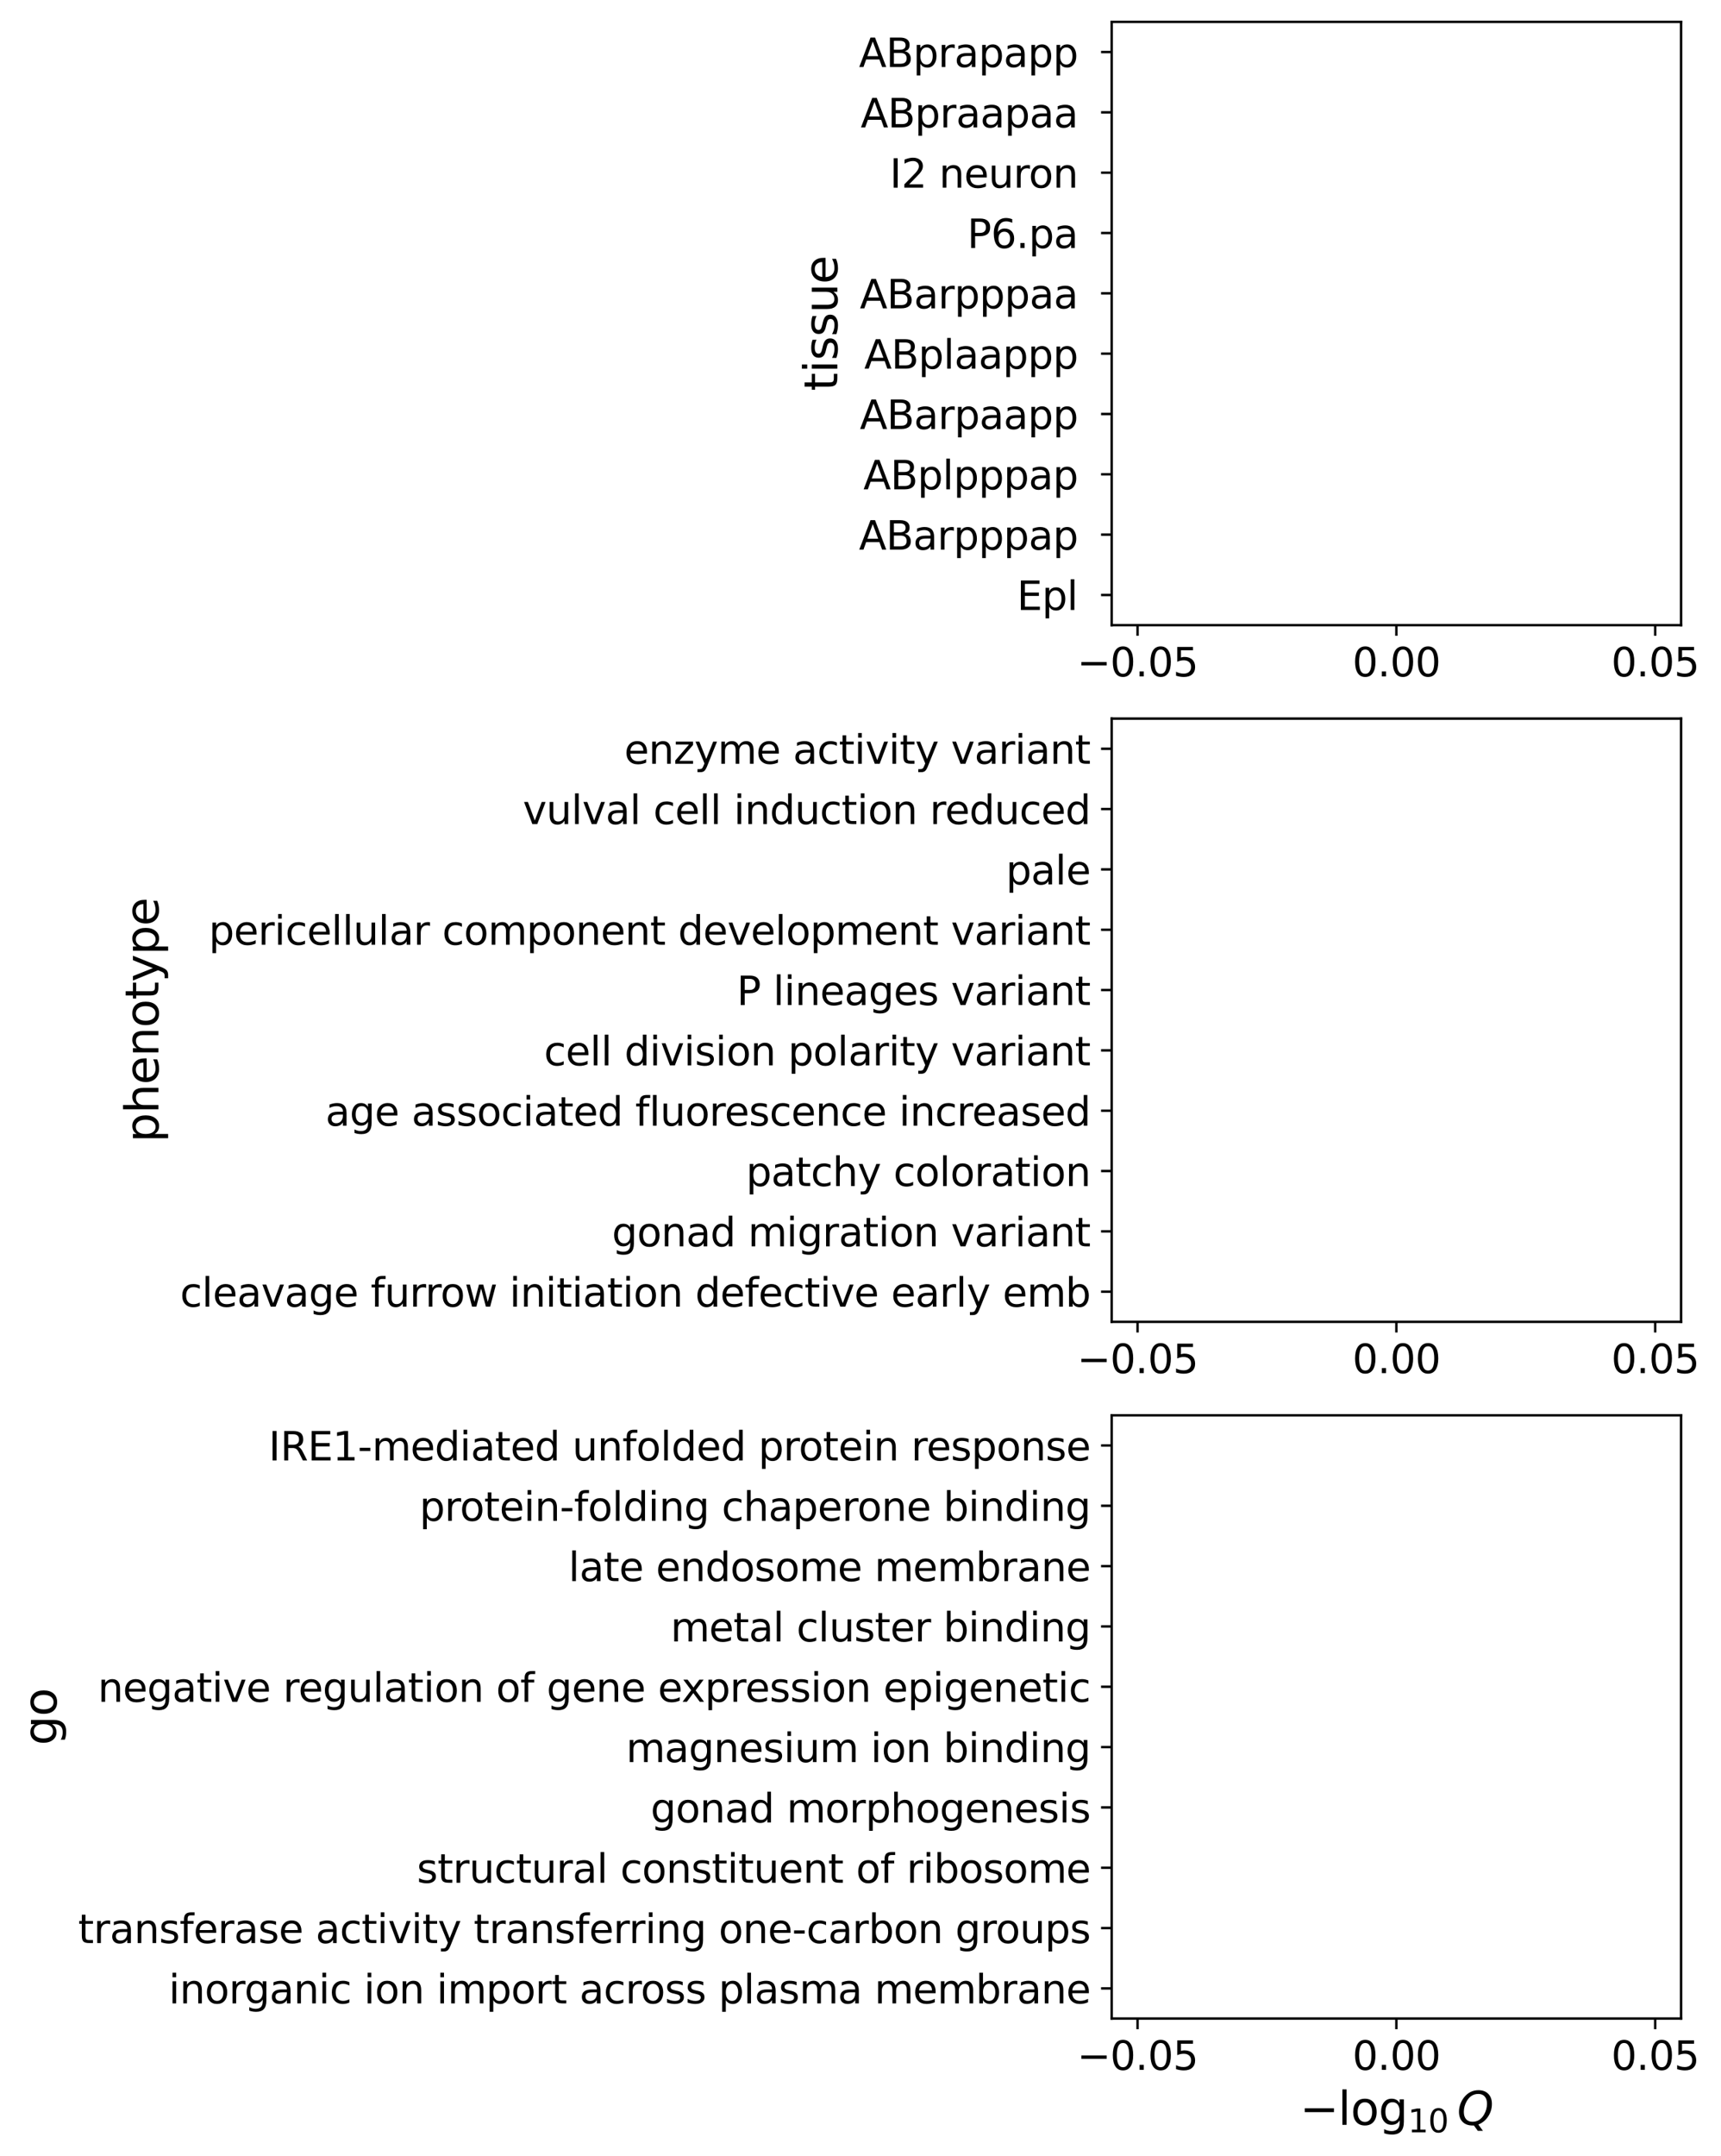 <?xml version="1.0" encoding="utf-8" standalone="no"?>
<!DOCTYPE svg PUBLIC "-//W3C//DTD SVG 1.1//EN"
  "http://www.w3.org/Graphics/SVG/1.1/DTD/svg11.dtd">
<svg xmlns:xlink="http://www.w3.org/1999/xlink" width="566.77pt" height="709.692pt" viewBox="0 0 566.77 709.692" xmlns="http://www.w3.org/2000/svg" version="1.1">
 <defs>
  <style type="text/css">*{stroke-linejoin: round; stroke-linecap: butt}</style>
 </defs>
 <g id="figure_1">
  <g id="patch_1">
   <path d="M 0 709.692 
L 566.77 709.692 
L 566.77 0 
L 0 0 
z
" style="fill: #ffffff"/>
  </g>
  <g id="axes_1">
   <g id="patch_2">
    <path d="M 366.106 205.747 
L 553.621 205.747 
L 553.621 7.2 
L 366.106 7.2 
z
" style="fill: #ffffff"/>
   </g>
   <g id="patch_3">
    <path d="M 0 0 
z
" clip-path="url(#p84a56e124c)" style="fill: #3274a1; stroke: #ffffff; stroke-linejoin: miter"/>
   </g>
   <g id="patch_4">
    <path d="M 0 0 
z
" clip-path="url(#p84a56e124c)" style="fill: #e1812c; stroke: #ffffff; stroke-linejoin: miter"/>
   </g>
   <g id="patch_5">
    <path d="M 0 0 
z
" clip-path="url(#p84a56e124c)" style="fill: #3a923a; stroke: #ffffff; stroke-linejoin: miter"/>
   </g>
   <g id="patch_6">
    <path d="M 0 0 
z
" clip-path="url(#p84a56e124c)" style="fill: #c03d3e; stroke: #ffffff; stroke-linejoin: miter"/>
   </g>
   <g id="patch_7">
    <path d="M 0 0 
z
" clip-path="url(#p84a56e124c)" style="fill: #9372b2; stroke: #ffffff; stroke-linejoin: miter"/>
   </g>
   <g id="patch_8">
    <path d="M 0 0 
z
" clip-path="url(#p84a56e124c)" style="fill: #845b53; stroke: #ffffff; stroke-linejoin: miter"/>
   </g>
   <g id="patch_9">
    <path d="M 0 0 
z
" clip-path="url(#p84a56e124c)" style="fill: #d684bd; stroke: #ffffff; stroke-linejoin: miter"/>
   </g>
   <g id="patch_10">
    <path d="M 0 0 
z
" clip-path="url(#p84a56e124c)" style="fill: #7f7f7f; stroke: #ffffff; stroke-linejoin: miter"/>
   </g>
   <g id="patch_11">
    <path d="M 0 0 
z
" clip-path="url(#p84a56e124c)" style="fill: #a9aa35; stroke: #ffffff; stroke-linejoin: miter"/>
   </g>
   <g id="patch_12">
    <path d="M 0 0 
z
" clip-path="url(#p84a56e124c)" style="fill: #2eabb8; stroke: #ffffff; stroke-linejoin: miter"/>
   </g>
   <g id="matplotlib.axis_1">
    <g id="xtick_1">
     <g id="line2d_1">
      <defs>
       <path id="ma2e695e982" d="M 0 0 
L 0 3.5 
" style="stroke: #000000; stroke-width: 0.8"/>
      </defs>
      <g>
       <use xlink:href="#ma2e695e982" x="374.63" y="205.747" style="stroke: #000000; stroke-width: 0.8"/>
      </g>
     </g>
     <g id="text_1">
      <!-- −0.05 -->
      <g transform="translate(354.71 222.625) scale(0.13 -0.13)">
       <defs>
        <path id="DejaVuSans-2212" d="M 678 2272 
L 4684 2272 
L 4684 1741 
L 678 1741 
L 678 2272 
z
" transform="scale(0.016)"/>
        <path id="DejaVuSans-30" d="M 2034 4250 
Q 1547 4250 1301 3770 
Q 1056 3291 1056 2328 
Q 1056 1369 1301 889 
Q 1547 409 2034 409 
Q 2525 409 2770 889 
Q 3016 1369 3016 2328 
Q 3016 3291 2770 3770 
Q 2525 4250 2034 4250 
z
M 2034 4750 
Q 2819 4750 3233 4129 
Q 3647 3509 3647 2328 
Q 3647 1150 3233 529 
Q 2819 -91 2034 -91 
Q 1250 -91 836 529 
Q 422 1150 422 2328 
Q 422 3509 836 4129 
Q 1250 4750 2034 4750 
z
" transform="scale(0.016)"/>
        <path id="DejaVuSans-2e" d="M 684 794 
L 1344 794 
L 1344 0 
L 684 0 
L 684 794 
z
" transform="scale(0.016)"/>
        <path id="DejaVuSans-35" d="M 691 4666 
L 3169 4666 
L 3169 4134 
L 1269 4134 
L 1269 2991 
Q 1406 3038 1543 3061 
Q 1681 3084 1819 3084 
Q 2600 3084 3056 2656 
Q 3513 2228 3513 1497 
Q 3513 744 3044 326 
Q 2575 -91 1722 -91 
Q 1428 -91 1123 -41 
Q 819 9 494 109 
L 494 744 
Q 775 591 1075 516 
Q 1375 441 1709 441 
Q 2250 441 2565 725 
Q 2881 1009 2881 1497 
Q 2881 1984 2565 2268 
Q 2250 2553 1709 2553 
Q 1456 2553 1204 2497 
Q 953 2441 691 2322 
L 691 4666 
z
" transform="scale(0.016)"/>
       </defs>
       <use xlink:href="#DejaVuSans-2212"/>
       <use xlink:href="#DejaVuSans-30" x="83.789"/>
       <use xlink:href="#DejaVuSans-2e" x="147.412"/>
       <use xlink:href="#DejaVuSans-30" x="179.199"/>
       <use xlink:href="#DejaVuSans-35" x="242.822"/>
      </g>
     </g>
    </g>
    <g id="xtick_2">
     <g id="line2d_2">
      <g>
       <use xlink:href="#ma2e695e982" x="459.864" y="205.747" style="stroke: #000000; stroke-width: 0.8"/>
      </g>
     </g>
     <g id="text_2">
      <!-- 0.00 -->
      <g transform="translate(445.391 222.625) scale(0.13 -0.13)">
       <use xlink:href="#DejaVuSans-30"/>
       <use xlink:href="#DejaVuSans-2e" x="63.623"/>
       <use xlink:href="#DejaVuSans-30" x="95.41"/>
       <use xlink:href="#DejaVuSans-30" x="159.033"/>
      </g>
     </g>
    </g>
    <g id="xtick_3">
     <g id="line2d_3">
      <g>
       <use xlink:href="#ma2e695e982" x="545.097" y="205.747" style="stroke: #000000; stroke-width: 0.8"/>
      </g>
     </g>
     <g id="text_3">
      <!-- 0.05 -->
      <g transform="translate(530.625 222.625) scale(0.13 -0.13)">
       <use xlink:href="#DejaVuSans-30"/>
       <use xlink:href="#DejaVuSans-2e" x="63.623"/>
       <use xlink:href="#DejaVuSans-30" x="95.41"/>
       <use xlink:href="#DejaVuSans-35" x="159.033"/>
      </g>
     </g>
    </g>
   </g>
   <g id="matplotlib.axis_2">
    <g id="ytick_1">
     <g id="line2d_4">
      <defs>
       <path id="me0742fa8ee" d="M 0 0 
L -3.5 0 
" style="stroke: #000000; stroke-width: 0.8"/>
      </defs>
      <g>
       <use xlink:href="#me0742fa8ee" x="366.106" y="17.127" style="stroke: #000000; stroke-width: 0.8"/>
      </g>
     </g>
     <g id="text_4">
      <!-- ABprapapp  -->
      <g transform="translate(282.873 22.066) scale(0.13 -0.13)">
       <defs>
        <path id="DejaVuSans-41" d="M 2188 4044 
L 1331 1722 
L 3047 1722 
L 2188 4044 
z
M 1831 4666 
L 2547 4666 
L 4325 0 
L 3669 0 
L 3244 1197 
L 1141 1197 
L 716 0 
L 50 0 
L 1831 4666 
z
" transform="scale(0.016)"/>
        <path id="DejaVuSans-42" d="M 1259 2228 
L 1259 519 
L 2272 519 
Q 2781 519 3026 730 
Q 3272 941 3272 1375 
Q 3272 1813 3026 2020 
Q 2781 2228 2272 2228 
L 1259 2228 
z
M 1259 4147 
L 1259 2741 
L 2194 2741 
Q 2656 2741 2882 2914 
Q 3109 3088 3109 3444 
Q 3109 3797 2882 3972 
Q 2656 4147 2194 4147 
L 1259 4147 
z
M 628 4666 
L 2241 4666 
Q 2963 4666 3353 4366 
Q 3744 4066 3744 3513 
Q 3744 3084 3544 2831 
Q 3344 2578 2956 2516 
Q 3422 2416 3680 2098 
Q 3938 1781 3938 1306 
Q 3938 681 3513 340 
Q 3088 0 2303 0 
L 628 0 
L 628 4666 
z
" transform="scale(0.016)"/>
        <path id="DejaVuSans-70" d="M 1159 525 
L 1159 -1331 
L 581 -1331 
L 581 3500 
L 1159 3500 
L 1159 2969 
Q 1341 3281 1617 3432 
Q 1894 3584 2278 3584 
Q 2916 3584 3314 3078 
Q 3713 2572 3713 1747 
Q 3713 922 3314 415 
Q 2916 -91 2278 -91 
Q 1894 -91 1617 61 
Q 1341 213 1159 525 
z
M 3116 1747 
Q 3116 2381 2855 2742 
Q 2594 3103 2138 3103 
Q 1681 3103 1420 2742 
Q 1159 2381 1159 1747 
Q 1159 1113 1420 752 
Q 1681 391 2138 391 
Q 2594 391 2855 752 
Q 3116 1113 3116 1747 
z
" transform="scale(0.016)"/>
        <path id="DejaVuSans-72" d="M 2631 2963 
Q 2534 3019 2420 3045 
Q 2306 3072 2169 3072 
Q 1681 3072 1420 2755 
Q 1159 2438 1159 1844 
L 1159 0 
L 581 0 
L 581 3500 
L 1159 3500 
L 1159 2956 
Q 1341 3275 1631 3429 
Q 1922 3584 2338 3584 
Q 2397 3584 2469 3576 
Q 2541 3569 2628 3553 
L 2631 2963 
z
" transform="scale(0.016)"/>
        <path id="DejaVuSans-61" d="M 2194 1759 
Q 1497 1759 1228 1600 
Q 959 1441 959 1056 
Q 959 750 1161 570 
Q 1363 391 1709 391 
Q 2188 391 2477 730 
Q 2766 1069 2766 1631 
L 2766 1759 
L 2194 1759 
z
M 3341 1997 
L 3341 0 
L 2766 0 
L 2766 531 
Q 2569 213 2275 61 
Q 1981 -91 1556 -91 
Q 1019 -91 701 211 
Q 384 513 384 1019 
Q 384 1609 779 1909 
Q 1175 2209 1959 2209 
L 2766 2209 
L 2766 2266 
Q 2766 2663 2505 2880 
Q 2244 3097 1772 3097 
Q 1472 3097 1187 3025 
Q 903 2953 641 2809 
L 641 3341 
Q 956 3463 1253 3523 
Q 1550 3584 1831 3584 
Q 2591 3584 2966 3190 
Q 3341 2797 3341 1997 
z
" transform="scale(0.016)"/>
        <path id="DejaVuSans-20" transform="scale(0.016)"/>
       </defs>
       <use xlink:href="#DejaVuSans-41"/>
       <use xlink:href="#DejaVuSans-42" x="68.408"/>
       <use xlink:href="#DejaVuSans-70" x="137.012"/>
       <use xlink:href="#DejaVuSans-72" x="200.488"/>
       <use xlink:href="#DejaVuSans-61" x="241.602"/>
       <use xlink:href="#DejaVuSans-70" x="302.881"/>
       <use xlink:href="#DejaVuSans-61" x="366.357"/>
       <use xlink:href="#DejaVuSans-70" x="427.637"/>
       <use xlink:href="#DejaVuSans-70" x="491.113"/>
       <use xlink:href="#DejaVuSans-20" x="554.59"/>
      </g>
     </g>
    </g>
    <g id="ytick_2">
     <g id="line2d_5">
      <g>
       <use xlink:href="#me0742fa8ee" x="366.106" y="36.982" style="stroke: #000000; stroke-width: 0.8"/>
      </g>
     </g>
     <g id="text_5">
      <!-- ABpraapaa  -->
      <g transform="translate(283.446 41.921) scale(0.13 -0.13)">
       <use xlink:href="#DejaVuSans-41"/>
       <use xlink:href="#DejaVuSans-42" x="68.408"/>
       <use xlink:href="#DejaVuSans-70" x="137.012"/>
       <use xlink:href="#DejaVuSans-72" x="200.488"/>
       <use xlink:href="#DejaVuSans-61" x="241.602"/>
       <use xlink:href="#DejaVuSans-61" x="302.881"/>
       <use xlink:href="#DejaVuSans-70" x="364.16"/>
       <use xlink:href="#DejaVuSans-61" x="427.637"/>
       <use xlink:href="#DejaVuSans-61" x="488.916"/>
       <use xlink:href="#DejaVuSans-20" x="550.195"/>
      </g>
     </g>
    </g>
    <g id="ytick_3">
     <g id="line2d_6">
      <g>
       <use xlink:href="#me0742fa8ee" x="366.106" y="56.837" style="stroke: #000000; stroke-width: 0.8"/>
      </g>
     </g>
     <g id="text_6">
      <!-- I2 neuron  -->
      <g transform="translate(293.015 61.776) scale(0.13 -0.13)">
       <defs>
        <path id="DejaVuSans-49" d="M 628 4666 
L 1259 4666 
L 1259 0 
L 628 0 
L 628 4666 
z
" transform="scale(0.016)"/>
        <path id="DejaVuSans-32" d="M 1228 531 
L 3431 531 
L 3431 0 
L 469 0 
L 469 531 
Q 828 903 1448 1529 
Q 2069 2156 2228 2338 
Q 2531 2678 2651 2914 
Q 2772 3150 2772 3378 
Q 2772 3750 2511 3984 
Q 2250 4219 1831 4219 
Q 1534 4219 1204 4116 
Q 875 4013 500 3803 
L 500 4441 
Q 881 4594 1212 4672 
Q 1544 4750 1819 4750 
Q 2544 4750 2975 4387 
Q 3406 4025 3406 3419 
Q 3406 3131 3298 2873 
Q 3191 2616 2906 2266 
Q 2828 2175 2409 1742 
Q 1991 1309 1228 531 
z
" transform="scale(0.016)"/>
        <path id="DejaVuSans-6e" d="M 3513 2113 
L 3513 0 
L 2938 0 
L 2938 2094 
Q 2938 2591 2744 2837 
Q 2550 3084 2163 3084 
Q 1697 3084 1428 2787 
Q 1159 2491 1159 1978 
L 1159 0 
L 581 0 
L 581 3500 
L 1159 3500 
L 1159 2956 
Q 1366 3272 1645 3428 
Q 1925 3584 2291 3584 
Q 2894 3584 3203 3211 
Q 3513 2838 3513 2113 
z
" transform="scale(0.016)"/>
        <path id="DejaVuSans-65" d="M 3597 1894 
L 3597 1613 
L 953 1613 
Q 991 1019 1311 708 
Q 1631 397 2203 397 
Q 2534 397 2845 478 
Q 3156 559 3463 722 
L 3463 178 
Q 3153 47 2828 -22 
Q 2503 -91 2169 -91 
Q 1331 -91 842 396 
Q 353 884 353 1716 
Q 353 2575 817 3079 
Q 1281 3584 2069 3584 
Q 2775 3584 3186 3129 
Q 3597 2675 3597 1894 
z
M 3022 2063 
Q 3016 2534 2758 2815 
Q 2500 3097 2075 3097 
Q 1594 3097 1305 2825 
Q 1016 2553 972 2059 
L 3022 2063 
z
" transform="scale(0.016)"/>
        <path id="DejaVuSans-75" d="M 544 1381 
L 544 3500 
L 1119 3500 
L 1119 1403 
Q 1119 906 1312 657 
Q 1506 409 1894 409 
Q 2359 409 2629 706 
Q 2900 1003 2900 1516 
L 2900 3500 
L 3475 3500 
L 3475 0 
L 2900 0 
L 2900 538 
Q 2691 219 2414 64 
Q 2138 -91 1772 -91 
Q 1169 -91 856 284 
Q 544 659 544 1381 
z
M 1991 3584 
L 1991 3584 
z
" transform="scale(0.016)"/>
        <path id="DejaVuSans-6f" d="M 1959 3097 
Q 1497 3097 1228 2736 
Q 959 2375 959 1747 
Q 959 1119 1226 758 
Q 1494 397 1959 397 
Q 2419 397 2687 759 
Q 2956 1122 2956 1747 
Q 2956 2369 2687 2733 
Q 2419 3097 1959 3097 
z
M 1959 3584 
Q 2709 3584 3137 3096 
Q 3566 2609 3566 1747 
Q 3566 888 3137 398 
Q 2709 -91 1959 -91 
Q 1206 -91 779 398 
Q 353 888 353 1747 
Q 353 2609 779 3096 
Q 1206 3584 1959 3584 
z
" transform="scale(0.016)"/>
       </defs>
       <use xlink:href="#DejaVuSans-49"/>
       <use xlink:href="#DejaVuSans-32" x="29.492"/>
       <use xlink:href="#DejaVuSans-20" x="93.115"/>
       <use xlink:href="#DejaVuSans-6e" x="124.902"/>
       <use xlink:href="#DejaVuSans-65" x="188.281"/>
       <use xlink:href="#DejaVuSans-75" x="249.805"/>
       <use xlink:href="#DejaVuSans-72" x="313.184"/>
       <use xlink:href="#DejaVuSans-6f" x="352.047"/>
       <use xlink:href="#DejaVuSans-6e" x="413.229"/>
       <use xlink:href="#DejaVuSans-20" x="476.607"/>
      </g>
     </g>
    </g>
    <g id="ytick_4">
     <g id="line2d_7">
      <g>
       <use xlink:href="#me0742fa8ee" x="366.106" y="76.691" style="stroke: #000000; stroke-width: 0.8"/>
      </g>
     </g>
     <g id="text_7">
      <!-- P6.pa  -->
      <g transform="translate(318.514 81.63) scale(0.13 -0.13)">
       <defs>
        <path id="DejaVuSans-50" d="M 1259 4147 
L 1259 2394 
L 2053 2394 
Q 2494 2394 2734 2622 
Q 2975 2850 2975 3272 
Q 2975 3691 2734 3919 
Q 2494 4147 2053 4147 
L 1259 4147 
z
M 628 4666 
L 2053 4666 
Q 2838 4666 3239 4311 
Q 3641 3956 3641 3272 
Q 3641 2581 3239 2228 
Q 2838 1875 2053 1875 
L 1259 1875 
L 1259 0 
L 628 0 
L 628 4666 
z
" transform="scale(0.016)"/>
        <path id="DejaVuSans-36" d="M 2113 2584 
Q 1688 2584 1439 2293 
Q 1191 2003 1191 1497 
Q 1191 994 1439 701 
Q 1688 409 2113 409 
Q 2538 409 2786 701 
Q 3034 994 3034 1497 
Q 3034 2003 2786 2293 
Q 2538 2584 2113 2584 
z
M 3366 4563 
L 3366 3988 
Q 3128 4100 2886 4159 
Q 2644 4219 2406 4219 
Q 1781 4219 1451 3797 
Q 1122 3375 1075 2522 
Q 1259 2794 1537 2939 
Q 1816 3084 2150 3084 
Q 2853 3084 3261 2657 
Q 3669 2231 3669 1497 
Q 3669 778 3244 343 
Q 2819 -91 2113 -91 
Q 1303 -91 875 529 
Q 447 1150 447 2328 
Q 447 3434 972 4092 
Q 1497 4750 2381 4750 
Q 2619 4750 2861 4703 
Q 3103 4656 3366 4563 
z
" transform="scale(0.016)"/>
       </defs>
       <use xlink:href="#DejaVuSans-50"/>
       <use xlink:href="#DejaVuSans-36" x="60.303"/>
       <use xlink:href="#DejaVuSans-2e" x="123.926"/>
       <use xlink:href="#DejaVuSans-70" x="155.713"/>
       <use xlink:href="#DejaVuSans-61" x="219.189"/>
       <use xlink:href="#DejaVuSans-20" x="280.469"/>
      </g>
     </g>
    </g>
    <g id="ytick_5">
     <g id="line2d_8">
      <g>
       <use xlink:href="#me0742fa8ee" x="366.106" y="96.546" style="stroke: #000000; stroke-width: 0.8"/>
      </g>
     </g>
     <g id="text_8">
      <!-- ABarpppaa  -->
      <g transform="translate(283.16 101.485) scale(0.13 -0.13)">
       <use xlink:href="#DejaVuSans-41"/>
       <use xlink:href="#DejaVuSans-42" x="68.408"/>
       <use xlink:href="#DejaVuSans-61" x="137.012"/>
       <use xlink:href="#DejaVuSans-72" x="198.291"/>
       <use xlink:href="#DejaVuSans-70" x="239.404"/>
       <use xlink:href="#DejaVuSans-70" x="302.881"/>
       <use xlink:href="#DejaVuSans-70" x="366.357"/>
       <use xlink:href="#DejaVuSans-61" x="429.834"/>
       <use xlink:href="#DejaVuSans-61" x="491.113"/>
       <use xlink:href="#DejaVuSans-20" x="552.393"/>
      </g>
     </g>
    </g>
    <g id="ytick_6">
     <g id="line2d_9">
      <g>
       <use xlink:href="#me0742fa8ee" x="366.106" y="116.401" style="stroke: #000000; stroke-width: 0.8"/>
      </g>
     </g>
     <g id="text_9">
      <!-- ABplaappp  -->
      <g transform="translate(284.606 121.34) scale(0.13 -0.13)">
       <defs>
        <path id="DejaVuSans-6c" d="M 603 4863 
L 1178 4863 
L 1178 0 
L 603 0 
L 603 4863 
z
" transform="scale(0.016)"/>
       </defs>
       <use xlink:href="#DejaVuSans-41"/>
       <use xlink:href="#DejaVuSans-42" x="68.408"/>
       <use xlink:href="#DejaVuSans-70" x="137.012"/>
       <use xlink:href="#DejaVuSans-6c" x="200.488"/>
       <use xlink:href="#DejaVuSans-61" x="228.271"/>
       <use xlink:href="#DejaVuSans-61" x="289.551"/>
       <use xlink:href="#DejaVuSans-70" x="350.83"/>
       <use xlink:href="#DejaVuSans-70" x="414.307"/>
       <use xlink:href="#DejaVuSans-70" x="477.783"/>
       <use xlink:href="#DejaVuSans-20" x="541.26"/>
      </g>
     </g>
    </g>
    <g id="ytick_7">
     <g id="line2d_10">
      <g>
       <use xlink:href="#me0742fa8ee" x="366.106" y="136.255" style="stroke: #000000; stroke-width: 0.8"/>
      </g>
     </g>
     <g id="text_10">
      <!-- ABarpaapp  -->
      <g transform="translate(283.16 141.194) scale(0.13 -0.13)">
       <use xlink:href="#DejaVuSans-41"/>
       <use xlink:href="#DejaVuSans-42" x="68.408"/>
       <use xlink:href="#DejaVuSans-61" x="137.012"/>
       <use xlink:href="#DejaVuSans-72" x="198.291"/>
       <use xlink:href="#DejaVuSans-70" x="239.404"/>
       <use xlink:href="#DejaVuSans-61" x="302.881"/>
       <use xlink:href="#DejaVuSans-61" x="364.16"/>
       <use xlink:href="#DejaVuSans-70" x="425.439"/>
       <use xlink:href="#DejaVuSans-70" x="488.916"/>
       <use xlink:href="#DejaVuSans-20" x="552.393"/>
      </g>
     </g>
    </g>
    <g id="ytick_8">
     <g id="line2d_11">
      <g>
       <use xlink:href="#me0742fa8ee" x="366.106" y="156.11" style="stroke: #000000; stroke-width: 0.8"/>
      </g>
     </g>
     <g id="text_11">
      <!-- ABplpppap  -->
      <g transform="translate(284.32 161.049) scale(0.13 -0.13)">
       <use xlink:href="#DejaVuSans-41"/>
       <use xlink:href="#DejaVuSans-42" x="68.408"/>
       <use xlink:href="#DejaVuSans-70" x="137.012"/>
       <use xlink:href="#DejaVuSans-6c" x="200.488"/>
       <use xlink:href="#DejaVuSans-70" x="228.271"/>
       <use xlink:href="#DejaVuSans-70" x="291.748"/>
       <use xlink:href="#DejaVuSans-70" x="355.225"/>
       <use xlink:href="#DejaVuSans-61" x="418.701"/>
       <use xlink:href="#DejaVuSans-70" x="479.98"/>
       <use xlink:href="#DejaVuSans-20" x="543.457"/>
      </g>
     </g>
    </g>
    <g id="ytick_9">
     <g id="line2d_12">
      <g>
       <use xlink:href="#me0742fa8ee" x="366.106" y="175.965" style="stroke: #000000; stroke-width: 0.8"/>
      </g>
     </g>
     <g id="text_12">
      <!-- ABarpppap  -->
      <g transform="translate(282.873 180.904) scale(0.13 -0.13)">
       <use xlink:href="#DejaVuSans-41"/>
       <use xlink:href="#DejaVuSans-42" x="68.408"/>
       <use xlink:href="#DejaVuSans-61" x="137.012"/>
       <use xlink:href="#DejaVuSans-72" x="198.291"/>
       <use xlink:href="#DejaVuSans-70" x="239.404"/>
       <use xlink:href="#DejaVuSans-70" x="302.881"/>
       <use xlink:href="#DejaVuSans-70" x="366.357"/>
       <use xlink:href="#DejaVuSans-61" x="429.834"/>
       <use xlink:href="#DejaVuSans-70" x="491.113"/>
       <use xlink:href="#DejaVuSans-20" x="554.59"/>
      </g>
     </g>
    </g>
    <g id="ytick_10">
     <g id="line2d_13">
      <g>
       <use xlink:href="#me0742fa8ee" x="366.106" y="195.819" style="stroke: #000000; stroke-width: 0.8"/>
      </g>
     </g>
     <g id="text_13">
      <!-- Epl  -->
      <g transform="translate(334.896 200.758) scale(0.13 -0.13)">
       <defs>
        <path id="DejaVuSans-45" d="M 628 4666 
L 3578 4666 
L 3578 4134 
L 1259 4134 
L 1259 2753 
L 3481 2753 
L 3481 2222 
L 1259 2222 
L 1259 531 
L 3634 531 
L 3634 0 
L 628 0 
L 628 4666 
z
" transform="scale(0.016)"/>
       </defs>
       <use xlink:href="#DejaVuSans-45"/>
       <use xlink:href="#DejaVuSans-70" x="63.184"/>
       <use xlink:href="#DejaVuSans-6c" x="126.66"/>
       <use xlink:href="#DejaVuSans-20" x="154.443"/>
      </g>
     </g>
    </g>
    <g id="text_14">
     <!-- tissue -->
     <g transform="translate(275.754 128.679) rotate(-90) scale(0.15 -0.15)">
      <defs>
       <path id="DejaVuSans-74" d="M 1172 4494 
L 1172 3500 
L 2356 3500 
L 2356 3053 
L 1172 3053 
L 1172 1153 
Q 1172 725 1289 603 
Q 1406 481 1766 481 
L 2356 481 
L 2356 0 
L 1766 0 
Q 1100 0 847 248 
Q 594 497 594 1153 
L 594 3053 
L 172 3053 
L 172 3500 
L 594 3500 
L 594 4494 
L 1172 4494 
z
" transform="scale(0.016)"/>
       <path id="DejaVuSans-69" d="M 603 3500 
L 1178 3500 
L 1178 0 
L 603 0 
L 603 3500 
z
M 603 4863 
L 1178 4863 
L 1178 4134 
L 603 4134 
L 603 4863 
z
" transform="scale(0.016)"/>
       <path id="DejaVuSans-73" d="M 2834 3397 
L 2834 2853 
Q 2591 2978 2328 3040 
Q 2066 3103 1784 3103 
Q 1356 3103 1142 2972 
Q 928 2841 928 2578 
Q 928 2378 1081 2264 
Q 1234 2150 1697 2047 
L 1894 2003 
Q 2506 1872 2764 1633 
Q 3022 1394 3022 966 
Q 3022 478 2636 193 
Q 2250 -91 1575 -91 
Q 1294 -91 989 -36 
Q 684 19 347 128 
L 347 722 
Q 666 556 975 473 
Q 1284 391 1588 391 
Q 1994 391 2212 530 
Q 2431 669 2431 922 
Q 2431 1156 2273 1281 
Q 2116 1406 1581 1522 
L 1381 1569 
Q 847 1681 609 1914 
Q 372 2147 372 2553 
Q 372 3047 722 3315 
Q 1072 3584 1716 3584 
Q 2034 3584 2315 3537 
Q 2597 3491 2834 3397 
z
" transform="scale(0.016)"/>
      </defs>
      <use xlink:href="#DejaVuSans-74"/>
      <use xlink:href="#DejaVuSans-69" x="39.209"/>
      <use xlink:href="#DejaVuSans-73" x="66.992"/>
      <use xlink:href="#DejaVuSans-73" x="119.092"/>
      <use xlink:href="#DejaVuSans-75" x="171.191"/>
      <use xlink:href="#DejaVuSans-65" x="234.57"/>
     </g>
    </g>
   </g>
   <g id="line2d_14">
    <path clip-path="url(#p84a56e124c)" style="fill: none; stroke: #424242; stroke-width: 2.7; stroke-linecap: round"/>
   </g>
   <g id="line2d_15">
    <path clip-path="url(#p84a56e124c)" style="fill: none; stroke: #424242; stroke-width: 2.7; stroke-linecap: round"/>
   </g>
   <g id="line2d_16">
    <path clip-path="url(#p84a56e124c)" style="fill: none; stroke: #424242; stroke-width: 2.7; stroke-linecap: round"/>
   </g>
   <g id="line2d_17">
    <path clip-path="url(#p84a56e124c)" style="fill: none; stroke: #424242; stroke-width: 2.7; stroke-linecap: round"/>
   </g>
   <g id="line2d_18">
    <path clip-path="url(#p84a56e124c)" style="fill: none; stroke: #424242; stroke-width: 2.7; stroke-linecap: round"/>
   </g>
   <g id="line2d_19">
    <path clip-path="url(#p84a56e124c)" style="fill: none; stroke: #424242; stroke-width: 2.7; stroke-linecap: round"/>
   </g>
   <g id="line2d_20">
    <path clip-path="url(#p84a56e124c)" style="fill: none; stroke: #424242; stroke-width: 2.7; stroke-linecap: round"/>
   </g>
   <g id="line2d_21">
    <path clip-path="url(#p84a56e124c)" style="fill: none; stroke: #424242; stroke-width: 2.7; stroke-linecap: round"/>
   </g>
   <g id="line2d_22">
    <path clip-path="url(#p84a56e124c)" style="fill: none; stroke: #424242; stroke-width: 2.7; stroke-linecap: round"/>
   </g>
   <g id="line2d_23">
    <path clip-path="url(#p84a56e124c)" style="fill: none; stroke: #424242; stroke-width: 2.7; stroke-linecap: round"/>
   </g>
   <g id="patch_13">
    <path d="M 366.106 205.747 
L 366.106 7.2 
" style="fill: none; stroke: #000000; stroke-width: 0.8; stroke-linejoin: miter; stroke-linecap: square"/>
   </g>
   <g id="patch_14">
    <path d="M 553.621 205.747 
L 553.621 7.2 
" style="fill: none; stroke: #000000; stroke-width: 0.8; stroke-linejoin: miter; stroke-linecap: square"/>
   </g>
   <g id="patch_15">
    <path d="M 366.106 205.747 
L 553.621 205.747 
" style="fill: none; stroke: #000000; stroke-width: 0.8; stroke-linejoin: miter; stroke-linecap: square"/>
   </g>
   <g id="patch_16">
    <path d="M 366.106 7.2 
L 553.621 7.2 
" style="fill: none; stroke: #000000; stroke-width: 0.8; stroke-linejoin: miter; stroke-linecap: square"/>
   </g>
  </g>
  <g id="axes_2">
   <g id="patch_17">
    <path d="M 366.106 435.053 
L 553.621 435.053 
L 553.621 236.507 
L 366.106 236.507 
z
" style="fill: #ffffff"/>
   </g>
   <g id="patch_18">
    <path d="M 0 0 
z
" clip-path="url(#p432f982a4a)" style="fill: #3274a1; stroke: #ffffff; stroke-linejoin: miter"/>
   </g>
   <g id="patch_19">
    <path d="M 0 0 
z
" clip-path="url(#p432f982a4a)" style="fill: #e1812c; stroke: #ffffff; stroke-linejoin: miter"/>
   </g>
   <g id="patch_20">
    <path d="M 0 0 
z
" clip-path="url(#p432f982a4a)" style="fill: #3a923a; stroke: #ffffff; stroke-linejoin: miter"/>
   </g>
   <g id="patch_21">
    <path d="M 0 0 
z
" clip-path="url(#p432f982a4a)" style="fill: #c03d3e; stroke: #ffffff; stroke-linejoin: miter"/>
   </g>
   <g id="patch_22">
    <path d="M 0 0 
z
" clip-path="url(#p432f982a4a)" style="fill: #9372b2; stroke: #ffffff; stroke-linejoin: miter"/>
   </g>
   <g id="patch_23">
    <path d="M 0 0 
z
" clip-path="url(#p432f982a4a)" style="fill: #845b53; stroke: #ffffff; stroke-linejoin: miter"/>
   </g>
   <g id="patch_24">
    <path d="M 0 0 
z
" clip-path="url(#p432f982a4a)" style="fill: #d684bd; stroke: #ffffff; stroke-linejoin: miter"/>
   </g>
   <g id="patch_25">
    <path d="M 0 0 
z
" clip-path="url(#p432f982a4a)" style="fill: #7f7f7f; stroke: #ffffff; stroke-linejoin: miter"/>
   </g>
   <g id="patch_26">
    <path d="M 0 0 
z
" clip-path="url(#p432f982a4a)" style="fill: #a9aa35; stroke: #ffffff; stroke-linejoin: miter"/>
   </g>
   <g id="patch_27">
    <path d="M 0 0 
z
" clip-path="url(#p432f982a4a)" style="fill: #2eabb8; stroke: #ffffff; stroke-linejoin: miter"/>
   </g>
   <g id="matplotlib.axis_3">
    <g id="xtick_4">
     <g id="line2d_24">
      <g>
       <use xlink:href="#ma2e695e982" x="374.63" y="435.053" style="stroke: #000000; stroke-width: 0.8"/>
      </g>
     </g>
     <g id="text_15">
      <!-- −0.05 -->
      <g transform="translate(354.71 451.931) scale(0.13 -0.13)">
       <use xlink:href="#DejaVuSans-2212"/>
       <use xlink:href="#DejaVuSans-30" x="83.789"/>
       <use xlink:href="#DejaVuSans-2e" x="147.412"/>
       <use xlink:href="#DejaVuSans-30" x="179.199"/>
       <use xlink:href="#DejaVuSans-35" x="242.822"/>
      </g>
     </g>
    </g>
    <g id="xtick_5">
     <g id="line2d_25">
      <g>
       <use xlink:href="#ma2e695e982" x="459.864" y="435.053" style="stroke: #000000; stroke-width: 0.8"/>
      </g>
     </g>
     <g id="text_16">
      <!-- 0.00 -->
      <g transform="translate(445.391 451.931) scale(0.13 -0.13)">
       <use xlink:href="#DejaVuSans-30"/>
       <use xlink:href="#DejaVuSans-2e" x="63.623"/>
       <use xlink:href="#DejaVuSans-30" x="95.41"/>
       <use xlink:href="#DejaVuSans-30" x="159.033"/>
      </g>
     </g>
    </g>
    <g id="xtick_6">
     <g id="line2d_26">
      <g>
       <use xlink:href="#ma2e695e982" x="545.097" y="435.053" style="stroke: #000000; stroke-width: 0.8"/>
      </g>
     </g>
     <g id="text_17">
      <!-- 0.05 -->
      <g transform="translate(530.625 451.931) scale(0.13 -0.13)">
       <use xlink:href="#DejaVuSans-30"/>
       <use xlink:href="#DejaVuSans-2e" x="63.623"/>
       <use xlink:href="#DejaVuSans-30" x="95.41"/>
       <use xlink:href="#DejaVuSans-35" x="159.033"/>
      </g>
     </g>
    </g>
   </g>
   <g id="matplotlib.axis_4">
    <g id="ytick_11">
     <g id="line2d_27">
      <g>
       <use xlink:href="#me0742fa8ee" x="366.106" y="246.434" style="stroke: #000000; stroke-width: 0.8"/>
      </g>
     </g>
     <g id="text_18">
      <!-- enzyme activity variant -->
      <g transform="translate(205.588 251.373) scale(0.13 -0.13)">
       <defs>
        <path id="DejaVuSans-7a" d="M 353 3500 
L 3084 3500 
L 3084 2975 
L 922 459 
L 3084 459 
L 3084 0 
L 275 0 
L 275 525 
L 2438 3041 
L 353 3041 
L 353 3500 
z
" transform="scale(0.016)"/>
        <path id="DejaVuSans-79" d="M 2059 -325 
Q 1816 -950 1584 -1140 
Q 1353 -1331 966 -1331 
L 506 -1331 
L 506 -850 
L 844 -850 
Q 1081 -850 1212 -737 
Q 1344 -625 1503 -206 
L 1606 56 
L 191 3500 
L 800 3500 
L 1894 763 
L 2988 3500 
L 3597 3500 
L 2059 -325 
z
" transform="scale(0.016)"/>
        <path id="DejaVuSans-6d" d="M 3328 2828 
Q 3544 3216 3844 3400 
Q 4144 3584 4550 3584 
Q 5097 3584 5394 3201 
Q 5691 2819 5691 2113 
L 5691 0 
L 5113 0 
L 5113 2094 
Q 5113 2597 4934 2840 
Q 4756 3084 4391 3084 
Q 3944 3084 3684 2787 
Q 3425 2491 3425 1978 
L 3425 0 
L 2847 0 
L 2847 2094 
Q 2847 2600 2669 2842 
Q 2491 3084 2119 3084 
Q 1678 3084 1418 2786 
Q 1159 2488 1159 1978 
L 1159 0 
L 581 0 
L 581 3500 
L 1159 3500 
L 1159 2956 
Q 1356 3278 1631 3431 
Q 1906 3584 2284 3584 
Q 2666 3584 2933 3390 
Q 3200 3197 3328 2828 
z
" transform="scale(0.016)"/>
        <path id="DejaVuSans-63" d="M 3122 3366 
L 3122 2828 
Q 2878 2963 2633 3030 
Q 2388 3097 2138 3097 
Q 1578 3097 1268 2742 
Q 959 2388 959 1747 
Q 959 1106 1268 751 
Q 1578 397 2138 397 
Q 2388 397 2633 464 
Q 2878 531 3122 666 
L 3122 134 
Q 2881 22 2623 -34 
Q 2366 -91 2075 -91 
Q 1284 -91 818 406 
Q 353 903 353 1747 
Q 353 2603 823 3093 
Q 1294 3584 2113 3584 
Q 2378 3584 2631 3529 
Q 2884 3475 3122 3366 
z
" transform="scale(0.016)"/>
        <path id="DejaVuSans-76" d="M 191 3500 
L 800 3500 
L 1894 563 
L 2988 3500 
L 3597 3500 
L 2284 0 
L 1503 0 
L 191 3500 
z
" transform="scale(0.016)"/>
       </defs>
       <use xlink:href="#DejaVuSans-65"/>
       <use xlink:href="#DejaVuSans-6e" x="61.523"/>
       <use xlink:href="#DejaVuSans-7a" x="124.902"/>
       <use xlink:href="#DejaVuSans-79" x="177.393"/>
       <use xlink:href="#DejaVuSans-6d" x="236.572"/>
       <use xlink:href="#DejaVuSans-65" x="333.984"/>
       <use xlink:href="#DejaVuSans-20" x="395.508"/>
       <use xlink:href="#DejaVuSans-61" x="427.295"/>
       <use xlink:href="#DejaVuSans-63" x="488.574"/>
       <use xlink:href="#DejaVuSans-74" x="543.555"/>
       <use xlink:href="#DejaVuSans-69" x="582.764"/>
       <use xlink:href="#DejaVuSans-76" x="610.547"/>
       <use xlink:href="#DejaVuSans-69" x="669.727"/>
       <use xlink:href="#DejaVuSans-74" x="697.51"/>
       <use xlink:href="#DejaVuSans-79" x="736.719"/>
       <use xlink:href="#DejaVuSans-20" x="795.898"/>
       <use xlink:href="#DejaVuSans-76" x="827.686"/>
       <use xlink:href="#DejaVuSans-61" x="886.865"/>
       <use xlink:href="#DejaVuSans-72" x="948.145"/>
       <use xlink:href="#DejaVuSans-69" x="989.258"/>
       <use xlink:href="#DejaVuSans-61" x="1017.041"/>
       <use xlink:href="#DejaVuSans-6e" x="1078.32"/>
       <use xlink:href="#DejaVuSans-74" x="1141.699"/>
      </g>
     </g>
    </g>
    <g id="ytick_12">
     <g id="line2d_28">
      <g>
       <use xlink:href="#me0742fa8ee" x="366.106" y="266.289" style="stroke: #000000; stroke-width: 0.8"/>
      </g>
     </g>
     <g id="text_19">
      <!-- vulval cell induction reduced -->
      <g transform="translate(172.191 271.228) scale(0.13 -0.13)">
       <defs>
        <path id="DejaVuSans-64" d="M 2906 2969 
L 2906 4863 
L 3481 4863 
L 3481 0 
L 2906 0 
L 2906 525 
Q 2725 213 2448 61 
Q 2172 -91 1784 -91 
Q 1150 -91 751 415 
Q 353 922 353 1747 
Q 353 2572 751 3078 
Q 1150 3584 1784 3584 
Q 2172 3584 2448 3432 
Q 2725 3281 2906 2969 
z
M 947 1747 
Q 947 1113 1208 752 
Q 1469 391 1925 391 
Q 2381 391 2643 752 
Q 2906 1113 2906 1747 
Q 2906 2381 2643 2742 
Q 2381 3103 1925 3103 
Q 1469 3103 1208 2742 
Q 947 2381 947 1747 
z
" transform="scale(0.016)"/>
       </defs>
       <use xlink:href="#DejaVuSans-76"/>
       <use xlink:href="#DejaVuSans-75" x="59.18"/>
       <use xlink:href="#DejaVuSans-6c" x="122.559"/>
       <use xlink:href="#DejaVuSans-76" x="150.342"/>
       <use xlink:href="#DejaVuSans-61" x="209.521"/>
       <use xlink:href="#DejaVuSans-6c" x="270.801"/>
       <use xlink:href="#DejaVuSans-20" x="298.584"/>
       <use xlink:href="#DejaVuSans-63" x="330.371"/>
       <use xlink:href="#DejaVuSans-65" x="385.352"/>
       <use xlink:href="#DejaVuSans-6c" x="446.875"/>
       <use xlink:href="#DejaVuSans-6c" x="474.658"/>
       <use xlink:href="#DejaVuSans-20" x="502.441"/>
       <use xlink:href="#DejaVuSans-69" x="534.229"/>
       <use xlink:href="#DejaVuSans-6e" x="562.012"/>
       <use xlink:href="#DejaVuSans-64" x="625.391"/>
       <use xlink:href="#DejaVuSans-75" x="688.867"/>
       <use xlink:href="#DejaVuSans-63" x="752.246"/>
       <use xlink:href="#DejaVuSans-74" x="807.227"/>
       <use xlink:href="#DejaVuSans-69" x="846.436"/>
       <use xlink:href="#DejaVuSans-6f" x="874.219"/>
       <use xlink:href="#DejaVuSans-6e" x="935.4"/>
       <use xlink:href="#DejaVuSans-20" x="998.779"/>
       <use xlink:href="#DejaVuSans-72" x="1030.566"/>
       <use xlink:href="#DejaVuSans-65" x="1069.43"/>
       <use xlink:href="#DejaVuSans-64" x="1130.953"/>
       <use xlink:href="#DejaVuSans-75" x="1194.43"/>
       <use xlink:href="#DejaVuSans-63" x="1257.809"/>
       <use xlink:href="#DejaVuSans-65" x="1312.789"/>
       <use xlink:href="#DejaVuSans-64" x="1374.312"/>
      </g>
     </g>
    </g>
    <g id="ytick_13">
     <g id="line2d_29">
      <g>
       <use xlink:href="#me0742fa8ee" x="366.106" y="286.143" style="stroke: #000000; stroke-width: 0.8"/>
      </g>
     </g>
     <g id="text_20">
      <!-- pale -->
      <g transform="translate(331.276 291.082) scale(0.13 -0.13)">
       <use xlink:href="#DejaVuSans-70"/>
       <use xlink:href="#DejaVuSans-61" x="63.477"/>
       <use xlink:href="#DejaVuSans-6c" x="124.756"/>
       <use xlink:href="#DejaVuSans-65" x="152.539"/>
      </g>
     </g>
    </g>
    <g id="ytick_14">
     <g id="line2d_30">
      <g>
       <use xlink:href="#me0742fa8ee" x="366.106" y="305.998" style="stroke: #000000; stroke-width: 0.8"/>
      </g>
     </g>
     <g id="text_21">
      <!-- pericellular component development variant -->
      <g transform="translate(68.747 310.937) scale(0.13 -0.13)">
       <use xlink:href="#DejaVuSans-70"/>
       <use xlink:href="#DejaVuSans-65" x="63.477"/>
       <use xlink:href="#DejaVuSans-72" x="125"/>
       <use xlink:href="#DejaVuSans-69" x="166.113"/>
       <use xlink:href="#DejaVuSans-63" x="193.896"/>
       <use xlink:href="#DejaVuSans-65" x="248.877"/>
       <use xlink:href="#DejaVuSans-6c" x="310.4"/>
       <use xlink:href="#DejaVuSans-6c" x="338.184"/>
       <use xlink:href="#DejaVuSans-75" x="365.967"/>
       <use xlink:href="#DejaVuSans-6c" x="429.346"/>
       <use xlink:href="#DejaVuSans-61" x="457.129"/>
       <use xlink:href="#DejaVuSans-72" x="518.408"/>
       <use xlink:href="#DejaVuSans-20" x="559.521"/>
       <use xlink:href="#DejaVuSans-63" x="591.309"/>
       <use xlink:href="#DejaVuSans-6f" x="646.289"/>
       <use xlink:href="#DejaVuSans-6d" x="707.471"/>
       <use xlink:href="#DejaVuSans-70" x="804.883"/>
       <use xlink:href="#DejaVuSans-6f" x="868.359"/>
       <use xlink:href="#DejaVuSans-6e" x="929.541"/>
       <use xlink:href="#DejaVuSans-65" x="992.92"/>
       <use xlink:href="#DejaVuSans-6e" x="1054.443"/>
       <use xlink:href="#DejaVuSans-74" x="1117.822"/>
       <use xlink:href="#DejaVuSans-20" x="1157.031"/>
       <use xlink:href="#DejaVuSans-64" x="1188.818"/>
       <use xlink:href="#DejaVuSans-65" x="1252.295"/>
       <use xlink:href="#DejaVuSans-76" x="1313.818"/>
       <use xlink:href="#DejaVuSans-65" x="1372.998"/>
       <use xlink:href="#DejaVuSans-6c" x="1434.521"/>
       <use xlink:href="#DejaVuSans-6f" x="1462.305"/>
       <use xlink:href="#DejaVuSans-70" x="1523.486"/>
       <use xlink:href="#DejaVuSans-6d" x="1586.963"/>
       <use xlink:href="#DejaVuSans-65" x="1684.375"/>
       <use xlink:href="#DejaVuSans-6e" x="1745.898"/>
       <use xlink:href="#DejaVuSans-74" x="1809.277"/>
       <use xlink:href="#DejaVuSans-20" x="1848.486"/>
       <use xlink:href="#DejaVuSans-76" x="1880.273"/>
       <use xlink:href="#DejaVuSans-61" x="1939.453"/>
       <use xlink:href="#DejaVuSans-72" x="2000.732"/>
       <use xlink:href="#DejaVuSans-69" x="2041.846"/>
       <use xlink:href="#DejaVuSans-61" x="2069.629"/>
       <use xlink:href="#DejaVuSans-6e" x="2130.908"/>
       <use xlink:href="#DejaVuSans-74" x="2194.287"/>
      </g>
     </g>
    </g>
    <g id="ytick_15">
     <g id="line2d_31">
      <g>
       <use xlink:href="#me0742fa8ee" x="366.106" y="325.853" style="stroke: #000000; stroke-width: 0.8"/>
      </g>
     </g>
     <g id="text_22">
      <!-- P lineages variant -->
      <g transform="translate(242.634 330.792) scale(0.13 -0.13)">
       <defs>
        <path id="DejaVuSans-67" d="M 2906 1791 
Q 2906 2416 2648 2759 
Q 2391 3103 1925 3103 
Q 1463 3103 1205 2759 
Q 947 2416 947 1791 
Q 947 1169 1205 825 
Q 1463 481 1925 481 
Q 2391 481 2648 825 
Q 2906 1169 2906 1791 
z
M 3481 434 
Q 3481 -459 3084 -895 
Q 2688 -1331 1869 -1331 
Q 1566 -1331 1297 -1286 
Q 1028 -1241 775 -1147 
L 775 -588 
Q 1028 -725 1275 -790 
Q 1522 -856 1778 -856 
Q 2344 -856 2625 -561 
Q 2906 -266 2906 331 
L 2906 616 
Q 2728 306 2450 153 
Q 2172 0 1784 0 
Q 1141 0 747 490 
Q 353 981 353 1791 
Q 353 2603 747 3093 
Q 1141 3584 1784 3584 
Q 2172 3584 2450 3431 
Q 2728 3278 2906 2969 
L 2906 3500 
L 3481 3500 
L 3481 434 
z
" transform="scale(0.016)"/>
       </defs>
       <use xlink:href="#DejaVuSans-50"/>
       <use xlink:href="#DejaVuSans-20" x="60.303"/>
       <use xlink:href="#DejaVuSans-6c" x="92.09"/>
       <use xlink:href="#DejaVuSans-69" x="119.873"/>
       <use xlink:href="#DejaVuSans-6e" x="147.656"/>
       <use xlink:href="#DejaVuSans-65" x="211.035"/>
       <use xlink:href="#DejaVuSans-61" x="272.559"/>
       <use xlink:href="#DejaVuSans-67" x="333.838"/>
       <use xlink:href="#DejaVuSans-65" x="397.314"/>
       <use xlink:href="#DejaVuSans-73" x="458.838"/>
       <use xlink:href="#DejaVuSans-20" x="510.938"/>
       <use xlink:href="#DejaVuSans-76" x="542.725"/>
       <use xlink:href="#DejaVuSans-61" x="601.904"/>
       <use xlink:href="#DejaVuSans-72" x="663.184"/>
       <use xlink:href="#DejaVuSans-69" x="704.297"/>
       <use xlink:href="#DejaVuSans-61" x="732.08"/>
       <use xlink:href="#DejaVuSans-6e" x="793.359"/>
       <use xlink:href="#DejaVuSans-74" x="856.738"/>
      </g>
     </g>
    </g>
    <g id="ytick_16">
     <g id="line2d_32">
      <g>
       <use xlink:href="#me0742fa8ee" x="366.106" y="345.707" style="stroke: #000000; stroke-width: 0.8"/>
      </g>
     </g>
     <g id="text_23">
      <!-- cell division polarity variant -->
      <g transform="translate(179.144 350.646) scale(0.13 -0.13)">
       <use xlink:href="#DejaVuSans-63"/>
       <use xlink:href="#DejaVuSans-65" x="54.98"/>
       <use xlink:href="#DejaVuSans-6c" x="116.504"/>
       <use xlink:href="#DejaVuSans-6c" x="144.287"/>
       <use xlink:href="#DejaVuSans-20" x="172.07"/>
       <use xlink:href="#DejaVuSans-64" x="203.857"/>
       <use xlink:href="#DejaVuSans-69" x="267.334"/>
       <use xlink:href="#DejaVuSans-76" x="295.117"/>
       <use xlink:href="#DejaVuSans-69" x="354.297"/>
       <use xlink:href="#DejaVuSans-73" x="382.08"/>
       <use xlink:href="#DejaVuSans-69" x="434.18"/>
       <use xlink:href="#DejaVuSans-6f" x="461.963"/>
       <use xlink:href="#DejaVuSans-6e" x="523.145"/>
       <use xlink:href="#DejaVuSans-20" x="586.523"/>
       <use xlink:href="#DejaVuSans-70" x="618.311"/>
       <use xlink:href="#DejaVuSans-6f" x="681.787"/>
       <use xlink:href="#DejaVuSans-6c" x="742.969"/>
       <use xlink:href="#DejaVuSans-61" x="770.752"/>
       <use xlink:href="#DejaVuSans-72" x="832.031"/>
       <use xlink:href="#DejaVuSans-69" x="873.145"/>
       <use xlink:href="#DejaVuSans-74" x="900.928"/>
       <use xlink:href="#DejaVuSans-79" x="940.137"/>
       <use xlink:href="#DejaVuSans-20" x="999.316"/>
       <use xlink:href="#DejaVuSans-76" x="1031.104"/>
       <use xlink:href="#DejaVuSans-61" x="1090.283"/>
       <use xlink:href="#DejaVuSans-72" x="1151.562"/>
       <use xlink:href="#DejaVuSans-69" x="1192.676"/>
       <use xlink:href="#DejaVuSans-61" x="1220.459"/>
       <use xlink:href="#DejaVuSans-6e" x="1281.738"/>
       <use xlink:href="#DejaVuSans-74" x="1345.117"/>
      </g>
     </g>
    </g>
    <g id="ytick_17">
     <g id="line2d_33">
      <g>
       <use xlink:href="#me0742fa8ee" x="366.106" y="365.562" style="stroke: #000000; stroke-width: 0.8"/>
      </g>
     </g>
     <g id="text_24">
      <!-- age associated fluorescence increased -->
      <g transform="translate(107.176 370.501) scale(0.13 -0.13)">
       <defs>
        <path id="DejaVuSans-66" d="M 2375 4863 
L 2375 4384 
L 1825 4384 
Q 1516 4384 1395 4259 
Q 1275 4134 1275 3809 
L 1275 3500 
L 2222 3500 
L 2222 3053 
L 1275 3053 
L 1275 0 
L 697 0 
L 697 3053 
L 147 3053 
L 147 3500 
L 697 3500 
L 697 3744 
Q 697 4328 969 4595 
Q 1241 4863 1831 4863 
L 2375 4863 
z
" transform="scale(0.016)"/>
       </defs>
       <use xlink:href="#DejaVuSans-61"/>
       <use xlink:href="#DejaVuSans-67" x="61.279"/>
       <use xlink:href="#DejaVuSans-65" x="124.756"/>
       <use xlink:href="#DejaVuSans-20" x="186.279"/>
       <use xlink:href="#DejaVuSans-61" x="218.066"/>
       <use xlink:href="#DejaVuSans-73" x="279.346"/>
       <use xlink:href="#DejaVuSans-73" x="331.445"/>
       <use xlink:href="#DejaVuSans-6f" x="383.545"/>
       <use xlink:href="#DejaVuSans-63" x="444.727"/>
       <use xlink:href="#DejaVuSans-69" x="499.707"/>
       <use xlink:href="#DejaVuSans-61" x="527.49"/>
       <use xlink:href="#DejaVuSans-74" x="588.77"/>
       <use xlink:href="#DejaVuSans-65" x="627.979"/>
       <use xlink:href="#DejaVuSans-64" x="689.502"/>
       <use xlink:href="#DejaVuSans-20" x="752.979"/>
       <use xlink:href="#DejaVuSans-66" x="784.766"/>
       <use xlink:href="#DejaVuSans-6c" x="819.971"/>
       <use xlink:href="#DejaVuSans-75" x="847.754"/>
       <use xlink:href="#DejaVuSans-6f" x="911.133"/>
       <use xlink:href="#DejaVuSans-72" x="972.314"/>
       <use xlink:href="#DejaVuSans-65" x="1011.178"/>
       <use xlink:href="#DejaVuSans-73" x="1072.701"/>
       <use xlink:href="#DejaVuSans-63" x="1124.801"/>
       <use xlink:href="#DejaVuSans-65" x="1179.781"/>
       <use xlink:href="#DejaVuSans-6e" x="1241.305"/>
       <use xlink:href="#DejaVuSans-63" x="1304.684"/>
       <use xlink:href="#DejaVuSans-65" x="1359.664"/>
       <use xlink:href="#DejaVuSans-20" x="1421.188"/>
       <use xlink:href="#DejaVuSans-69" x="1452.975"/>
       <use xlink:href="#DejaVuSans-6e" x="1480.758"/>
       <use xlink:href="#DejaVuSans-63" x="1544.137"/>
       <use xlink:href="#DejaVuSans-72" x="1599.117"/>
       <use xlink:href="#DejaVuSans-65" x="1637.98"/>
       <use xlink:href="#DejaVuSans-61" x="1699.504"/>
       <use xlink:href="#DejaVuSans-73" x="1760.783"/>
       <use xlink:href="#DejaVuSans-65" x="1812.883"/>
       <use xlink:href="#DejaVuSans-64" x="1874.406"/>
      </g>
     </g>
    </g>
    <g id="ytick_18">
     <g id="line2d_34">
      <g>
       <use xlink:href="#me0742fa8ee" x="366.106" y="385.417" style="stroke: #000000; stroke-width: 0.8"/>
      </g>
     </g>
     <g id="text_25">
      <!-- patchy coloration -->
      <g transform="translate(245.697 390.356) scale(0.13 -0.13)">
       <defs>
        <path id="DejaVuSans-68" d="M 3513 2113 
L 3513 0 
L 2938 0 
L 2938 2094 
Q 2938 2591 2744 2837 
Q 2550 3084 2163 3084 
Q 1697 3084 1428 2787 
Q 1159 2491 1159 1978 
L 1159 0 
L 581 0 
L 581 4863 
L 1159 4863 
L 1159 2956 
Q 1366 3272 1645 3428 
Q 1925 3584 2291 3584 
Q 2894 3584 3203 3211 
Q 3513 2838 3513 2113 
z
" transform="scale(0.016)"/>
       </defs>
       <use xlink:href="#DejaVuSans-70"/>
       <use xlink:href="#DejaVuSans-61" x="63.477"/>
       <use xlink:href="#DejaVuSans-74" x="124.756"/>
       <use xlink:href="#DejaVuSans-63" x="163.965"/>
       <use xlink:href="#DejaVuSans-68" x="218.945"/>
       <use xlink:href="#DejaVuSans-79" x="282.324"/>
       <use xlink:href="#DejaVuSans-20" x="341.504"/>
       <use xlink:href="#DejaVuSans-63" x="373.291"/>
       <use xlink:href="#DejaVuSans-6f" x="428.271"/>
       <use xlink:href="#DejaVuSans-6c" x="489.453"/>
       <use xlink:href="#DejaVuSans-6f" x="517.236"/>
       <use xlink:href="#DejaVuSans-72" x="578.418"/>
       <use xlink:href="#DejaVuSans-61" x="619.531"/>
       <use xlink:href="#DejaVuSans-74" x="680.811"/>
       <use xlink:href="#DejaVuSans-69" x="720.02"/>
       <use xlink:href="#DejaVuSans-6f" x="747.803"/>
       <use xlink:href="#DejaVuSans-6e" x="808.984"/>
      </g>
     </g>
    </g>
    <g id="ytick_19">
     <g id="line2d_35">
      <g>
       <use xlink:href="#me0742fa8ee" x="366.106" y="405.271" style="stroke: #000000; stroke-width: 0.8"/>
      </g>
     </g>
     <g id="text_26">
      <!-- gonad migration variant -->
      <g transform="translate(201.52 410.21) scale(0.13 -0.13)">
       <use xlink:href="#DejaVuSans-67"/>
       <use xlink:href="#DejaVuSans-6f" x="63.477"/>
       <use xlink:href="#DejaVuSans-6e" x="124.658"/>
       <use xlink:href="#DejaVuSans-61" x="188.037"/>
       <use xlink:href="#DejaVuSans-64" x="249.316"/>
       <use xlink:href="#DejaVuSans-20" x="312.793"/>
       <use xlink:href="#DejaVuSans-6d" x="344.58"/>
       <use xlink:href="#DejaVuSans-69" x="441.992"/>
       <use xlink:href="#DejaVuSans-67" x="469.775"/>
       <use xlink:href="#DejaVuSans-72" x="533.252"/>
       <use xlink:href="#DejaVuSans-61" x="574.365"/>
       <use xlink:href="#DejaVuSans-74" x="635.645"/>
       <use xlink:href="#DejaVuSans-69" x="674.854"/>
       <use xlink:href="#DejaVuSans-6f" x="702.637"/>
       <use xlink:href="#DejaVuSans-6e" x="763.818"/>
       <use xlink:href="#DejaVuSans-20" x="827.197"/>
       <use xlink:href="#DejaVuSans-76" x="858.984"/>
       <use xlink:href="#DejaVuSans-61" x="918.164"/>
       <use xlink:href="#DejaVuSans-72" x="979.443"/>
       <use xlink:href="#DejaVuSans-69" x="1020.557"/>
       <use xlink:href="#DejaVuSans-61" x="1048.34"/>
       <use xlink:href="#DejaVuSans-6e" x="1109.619"/>
       <use xlink:href="#DejaVuSans-74" x="1172.998"/>
      </g>
     </g>
    </g>
    <g id="ytick_20">
     <g id="line2d_36">
      <g>
       <use xlink:href="#me0742fa8ee" x="366.106" y="425.126" style="stroke: #000000; stroke-width: 0.8"/>
      </g>
     </g>
     <g id="text_27">
      <!-- cleavage furrow initiation defective early emb -->
      <g transform="translate(59.296 430.065) scale(0.13 -0.13)">
       <defs>
        <path id="DejaVuSans-77" d="M 269 3500 
L 844 3500 
L 1563 769 
L 2278 3500 
L 2956 3500 
L 3675 769 
L 4391 3500 
L 4966 3500 
L 4050 0 
L 3372 0 
L 2619 2869 
L 1863 0 
L 1184 0 
L 269 3500 
z
" transform="scale(0.016)"/>
        <path id="DejaVuSans-62" d="M 3116 1747 
Q 3116 2381 2855 2742 
Q 2594 3103 2138 3103 
Q 1681 3103 1420 2742 
Q 1159 2381 1159 1747 
Q 1159 1113 1420 752 
Q 1681 391 2138 391 
Q 2594 391 2855 752 
Q 3116 1113 3116 1747 
z
M 1159 2969 
Q 1341 3281 1617 3432 
Q 1894 3584 2278 3584 
Q 2916 3584 3314 3078 
Q 3713 2572 3713 1747 
Q 3713 922 3314 415 
Q 2916 -91 2278 -91 
Q 1894 -91 1617 61 
Q 1341 213 1159 525 
L 1159 0 
L 581 0 
L 581 4863 
L 1159 4863 
L 1159 2969 
z
" transform="scale(0.016)"/>
       </defs>
       <use xlink:href="#DejaVuSans-63"/>
       <use xlink:href="#DejaVuSans-6c" x="54.98"/>
       <use xlink:href="#DejaVuSans-65" x="82.764"/>
       <use xlink:href="#DejaVuSans-61" x="144.287"/>
       <use xlink:href="#DejaVuSans-76" x="205.566"/>
       <use xlink:href="#DejaVuSans-61" x="264.746"/>
       <use xlink:href="#DejaVuSans-67" x="326.025"/>
       <use xlink:href="#DejaVuSans-65" x="389.502"/>
       <use xlink:href="#DejaVuSans-20" x="451.025"/>
       <use xlink:href="#DejaVuSans-66" x="482.812"/>
       <use xlink:href="#DejaVuSans-75" x="518.018"/>
       <use xlink:href="#DejaVuSans-72" x="581.396"/>
       <use xlink:href="#DejaVuSans-72" x="620.76"/>
       <use xlink:href="#DejaVuSans-6f" x="659.623"/>
       <use xlink:href="#DejaVuSans-77" x="720.805"/>
       <use xlink:href="#DejaVuSans-20" x="802.592"/>
       <use xlink:href="#DejaVuSans-69" x="834.379"/>
       <use xlink:href="#DejaVuSans-6e" x="862.162"/>
       <use xlink:href="#DejaVuSans-69" x="925.541"/>
       <use xlink:href="#DejaVuSans-74" x="953.324"/>
       <use xlink:href="#DejaVuSans-69" x="992.533"/>
       <use xlink:href="#DejaVuSans-61" x="1020.316"/>
       <use xlink:href="#DejaVuSans-74" x="1081.596"/>
       <use xlink:href="#DejaVuSans-69" x="1120.805"/>
       <use xlink:href="#DejaVuSans-6f" x="1148.588"/>
       <use xlink:href="#DejaVuSans-6e" x="1209.77"/>
       <use xlink:href="#DejaVuSans-20" x="1273.148"/>
       <use xlink:href="#DejaVuSans-64" x="1304.936"/>
       <use xlink:href="#DejaVuSans-65" x="1368.412"/>
       <use xlink:href="#DejaVuSans-66" x="1429.936"/>
       <use xlink:href="#DejaVuSans-65" x="1465.141"/>
       <use xlink:href="#DejaVuSans-63" x="1526.664"/>
       <use xlink:href="#DejaVuSans-74" x="1581.645"/>
       <use xlink:href="#DejaVuSans-69" x="1620.854"/>
       <use xlink:href="#DejaVuSans-76" x="1648.637"/>
       <use xlink:href="#DejaVuSans-65" x="1707.816"/>
       <use xlink:href="#DejaVuSans-20" x="1769.34"/>
       <use xlink:href="#DejaVuSans-65" x="1801.127"/>
       <use xlink:href="#DejaVuSans-61" x="1862.65"/>
       <use xlink:href="#DejaVuSans-72" x="1923.93"/>
       <use xlink:href="#DejaVuSans-6c" x="1965.043"/>
       <use xlink:href="#DejaVuSans-79" x="1992.826"/>
       <use xlink:href="#DejaVuSans-20" x="2052.006"/>
       <use xlink:href="#DejaVuSans-65" x="2083.793"/>
       <use xlink:href="#DejaVuSans-6d" x="2145.316"/>
       <use xlink:href="#DejaVuSans-62" x="2242.729"/>
      </g>
     </g>
    </g>
    <g id="text_28">
     <!-- phenotype -->
     <g transform="translate(52.176 376.007) rotate(-90) scale(0.15 -0.15)">
      <use xlink:href="#DejaVuSans-70"/>
      <use xlink:href="#DejaVuSans-68" x="63.477"/>
      <use xlink:href="#DejaVuSans-65" x="126.855"/>
      <use xlink:href="#DejaVuSans-6e" x="188.379"/>
      <use xlink:href="#DejaVuSans-6f" x="251.758"/>
      <use xlink:href="#DejaVuSans-74" x="312.939"/>
      <use xlink:href="#DejaVuSans-79" x="352.148"/>
      <use xlink:href="#DejaVuSans-70" x="411.328"/>
      <use xlink:href="#DejaVuSans-65" x="474.805"/>
     </g>
    </g>
   </g>
   <g id="line2d_37">
    <path clip-path="url(#p432f982a4a)" style="fill: none; stroke: #424242; stroke-width: 2.7; stroke-linecap: round"/>
   </g>
   <g id="line2d_38">
    <path clip-path="url(#p432f982a4a)" style="fill: none; stroke: #424242; stroke-width: 2.7; stroke-linecap: round"/>
   </g>
   <g id="line2d_39">
    <path clip-path="url(#p432f982a4a)" style="fill: none; stroke: #424242; stroke-width: 2.7; stroke-linecap: round"/>
   </g>
   <g id="line2d_40">
    <path clip-path="url(#p432f982a4a)" style="fill: none; stroke: #424242; stroke-width: 2.7; stroke-linecap: round"/>
   </g>
   <g id="line2d_41">
    <path clip-path="url(#p432f982a4a)" style="fill: none; stroke: #424242; stroke-width: 2.7; stroke-linecap: round"/>
   </g>
   <g id="line2d_42">
    <path clip-path="url(#p432f982a4a)" style="fill: none; stroke: #424242; stroke-width: 2.7; stroke-linecap: round"/>
   </g>
   <g id="line2d_43">
    <path clip-path="url(#p432f982a4a)" style="fill: none; stroke: #424242; stroke-width: 2.7; stroke-linecap: round"/>
   </g>
   <g id="line2d_44">
    <path clip-path="url(#p432f982a4a)" style="fill: none; stroke: #424242; stroke-width: 2.7; stroke-linecap: round"/>
   </g>
   <g id="line2d_45">
    <path clip-path="url(#p432f982a4a)" style="fill: none; stroke: #424242; stroke-width: 2.7; stroke-linecap: round"/>
   </g>
   <g id="line2d_46">
    <path clip-path="url(#p432f982a4a)" style="fill: none; stroke: #424242; stroke-width: 2.7; stroke-linecap: round"/>
   </g>
   <g id="patch_28">
    <path d="M 366.106 435.053 
L 366.106 236.507 
" style="fill: none; stroke: #000000; stroke-width: 0.8; stroke-linejoin: miter; stroke-linecap: square"/>
   </g>
   <g id="patch_29">
    <path d="M 553.621 435.053 
L 553.621 236.507 
" style="fill: none; stroke: #000000; stroke-width: 0.8; stroke-linejoin: miter; stroke-linecap: square"/>
   </g>
   <g id="patch_30">
    <path d="M 366.106 435.053 
L 553.621 435.053 
" style="fill: none; stroke: #000000; stroke-width: 0.8; stroke-linejoin: miter; stroke-linecap: square"/>
   </g>
   <g id="patch_31">
    <path d="M 366.106 236.507 
L 553.621 236.507 
" style="fill: none; stroke: #000000; stroke-width: 0.8; stroke-linejoin: miter; stroke-linecap: square"/>
   </g>
  </g>
  <g id="axes_3">
   <g id="patch_32">
    <path d="M 366.106 664.36 
L 553.621 664.36 
L 553.621 465.813 
L 366.106 465.813 
z
" style="fill: #ffffff"/>
   </g>
   <g id="patch_33">
    <path d="M 0 0 
z
" clip-path="url(#p3500208a25)" style="fill: #3274a1; stroke: #ffffff; stroke-linejoin: miter"/>
   </g>
   <g id="patch_34">
    <path d="M 0 0 
z
" clip-path="url(#p3500208a25)" style="fill: #e1812c; stroke: #ffffff; stroke-linejoin: miter"/>
   </g>
   <g id="patch_35">
    <path d="M 0 0 
z
" clip-path="url(#p3500208a25)" style="fill: #3a923a; stroke: #ffffff; stroke-linejoin: miter"/>
   </g>
   <g id="patch_36">
    <path d="M 0 0 
z
" clip-path="url(#p3500208a25)" style="fill: #c03d3e; stroke: #ffffff; stroke-linejoin: miter"/>
   </g>
   <g id="patch_37">
    <path d="M 0 0 
z
" clip-path="url(#p3500208a25)" style="fill: #9372b2; stroke: #ffffff; stroke-linejoin: miter"/>
   </g>
   <g id="patch_38">
    <path d="M 0 0 
z
" clip-path="url(#p3500208a25)" style="fill: #845b53; stroke: #ffffff; stroke-linejoin: miter"/>
   </g>
   <g id="patch_39">
    <path d="M 0 0 
z
" clip-path="url(#p3500208a25)" style="fill: #d684bd; stroke: #ffffff; stroke-linejoin: miter"/>
   </g>
   <g id="patch_40">
    <path d="M 0 0 
z
" clip-path="url(#p3500208a25)" style="fill: #7f7f7f; stroke: #ffffff; stroke-linejoin: miter"/>
   </g>
   <g id="patch_41">
    <path d="M 0 0 
z
" clip-path="url(#p3500208a25)" style="fill: #a9aa35; stroke: #ffffff; stroke-linejoin: miter"/>
   </g>
   <g id="patch_42">
    <path d="M 0 0 
z
" clip-path="url(#p3500208a25)" style="fill: #2eabb8; stroke: #ffffff; stroke-linejoin: miter"/>
   </g>
   <g id="matplotlib.axis_5">
    <g id="xtick_7">
     <g id="line2d_47">
      <g>
       <use xlink:href="#ma2e695e982" x="374.63" y="664.36" style="stroke: #000000; stroke-width: 0.8"/>
      </g>
     </g>
     <g id="text_29">
      <!-- −0.05 -->
      <g transform="translate(354.71 681.238) scale(0.13 -0.13)">
       <use xlink:href="#DejaVuSans-2212"/>
       <use xlink:href="#DejaVuSans-30" x="83.789"/>
       <use xlink:href="#DejaVuSans-2e" x="147.412"/>
       <use xlink:href="#DejaVuSans-30" x="179.199"/>
       <use xlink:href="#DejaVuSans-35" x="242.822"/>
      </g>
     </g>
    </g>
    <g id="xtick_8">
     <g id="line2d_48">
      <g>
       <use xlink:href="#ma2e695e982" x="459.864" y="664.36" style="stroke: #000000; stroke-width: 0.8"/>
      </g>
     </g>
     <g id="text_30">
      <!-- 0.00 -->
      <g transform="translate(445.391 681.238) scale(0.13 -0.13)">
       <use xlink:href="#DejaVuSans-30"/>
       <use xlink:href="#DejaVuSans-2e" x="63.623"/>
       <use xlink:href="#DejaVuSans-30" x="95.41"/>
       <use xlink:href="#DejaVuSans-30" x="159.033"/>
      </g>
     </g>
    </g>
    <g id="xtick_9">
     <g id="line2d_49">
      <g>
       <use xlink:href="#ma2e695e982" x="545.097" y="664.36" style="stroke: #000000; stroke-width: 0.8"/>
      </g>
     </g>
     <g id="text_31">
      <!-- 0.05 -->
      <g transform="translate(530.625 681.238) scale(0.13 -0.13)">
       <use xlink:href="#DejaVuSans-30"/>
       <use xlink:href="#DejaVuSans-2e" x="63.623"/>
       <use xlink:href="#DejaVuSans-30" x="95.41"/>
       <use xlink:href="#DejaVuSans-35" x="159.033"/>
      </g>
     </g>
    </g>
    <g id="text_32">
     <!-- $-\log_{10}{Q}$ -->
     <g transform="translate(428.064 699.342) scale(0.15 -0.15)">
      <defs>
       <path id="DejaVuSans-31" d="M 794 531 
L 1825 531 
L 1825 4091 
L 703 3866 
L 703 4441 
L 1819 4666 
L 2450 4666 
L 2450 531 
L 3481 531 
L 3481 0 
L 794 0 
L 794 531 
z
" transform="scale(0.016)"/>
       <path id="DejaVuSans-Oblique-51" d="M 2309 -84 
Q 2275 -88 2237 -89 
Q 2200 -91 2125 -91 
Q 1250 -91 756 411 
Q 263 913 263 1797 
Q 263 2319 452 2844 
Q 641 3369 978 3788 
Q 1369 4269 1858 4509 
Q 2347 4750 2938 4750 
Q 3794 4750 4287 4245 
Q 4781 3741 4781 2869 
Q 4781 1928 4265 1147 
Q 3750 366 2919 44 
L 3553 -825 
L 2847 -825 
L 2309 -84 
z
M 2919 4238 
Q 2400 4238 2003 3986 
Q 1606 3734 1313 3219 
Q 1125 2891 1026 2522 
Q 928 2153 928 1778 
Q 928 1128 1239 775 
Q 1550 422 2119 422 
Q 2631 422 3032 676 
Q 3434 931 3719 1434 
Q 3909 1772 4009 2142 
Q 4109 2513 4109 2881 
Q 4109 3528 3796 3883 
Q 3484 4238 2919 4238 
z
" transform="scale(0.016)"/>
      </defs>
      <use xlink:href="#DejaVuSans-2212" transform="translate(0 0.016)"/>
      <use xlink:href="#DejaVuSans-6c" transform="translate(83.789 0.016)"/>
      <use xlink:href="#DejaVuSans-6f" transform="translate(111.572 0.016)"/>
      <use xlink:href="#DejaVuSans-67" transform="translate(172.754 0.016)"/>
      <use xlink:href="#DejaVuSans-31" transform="translate(237.188 -16.391) scale(0.7)"/>
      <use xlink:href="#DejaVuSans-30" transform="translate(281.724 -16.391) scale(0.7)"/>
      <use xlink:href="#DejaVuSans-Oblique-51" transform="translate(345.23 0.016)"/>
     </g>
    </g>
   </g>
   <g id="matplotlib.axis_6">
    <g id="ytick_21">
     <g id="line2d_50">
      <g>
       <use xlink:href="#me0742fa8ee" x="366.106" y="475.741" style="stroke: #000000; stroke-width: 0.8"/>
      </g>
     </g>
     <g id="text_33">
      <!-- IRE1-mediated unfolded protein response -->
      <g transform="translate(88.456 480.68) scale(0.13 -0.13)">
       <defs>
        <path id="DejaVuSans-52" d="M 2841 2188 
Q 3044 2119 3236 1894 
Q 3428 1669 3622 1275 
L 4263 0 
L 3584 0 
L 2988 1197 
Q 2756 1666 2539 1819 
Q 2322 1972 1947 1972 
L 1259 1972 
L 1259 0 
L 628 0 
L 628 4666 
L 2053 4666 
Q 2853 4666 3247 4331 
Q 3641 3997 3641 3322 
Q 3641 2881 3436 2590 
Q 3231 2300 2841 2188 
z
M 1259 4147 
L 1259 2491 
L 2053 2491 
Q 2509 2491 2742 2702 
Q 2975 2913 2975 3322 
Q 2975 3731 2742 3939 
Q 2509 4147 2053 4147 
L 1259 4147 
z
" transform="scale(0.016)"/>
        <path id="DejaVuSans-2d" d="M 313 2009 
L 1997 2009 
L 1997 1497 
L 313 1497 
L 313 2009 
z
" transform="scale(0.016)"/>
       </defs>
       <use xlink:href="#DejaVuSans-49"/>
       <use xlink:href="#DejaVuSans-52" x="29.492"/>
       <use xlink:href="#DejaVuSans-45" x="98.975"/>
       <use xlink:href="#DejaVuSans-31" x="162.158"/>
       <use xlink:href="#DejaVuSans-2d" x="225.781"/>
       <use xlink:href="#DejaVuSans-6d" x="261.865"/>
       <use xlink:href="#DejaVuSans-65" x="359.277"/>
       <use xlink:href="#DejaVuSans-64" x="420.801"/>
       <use xlink:href="#DejaVuSans-69" x="484.277"/>
       <use xlink:href="#DejaVuSans-61" x="512.061"/>
       <use xlink:href="#DejaVuSans-74" x="573.34"/>
       <use xlink:href="#DejaVuSans-65" x="612.549"/>
       <use xlink:href="#DejaVuSans-64" x="674.072"/>
       <use xlink:href="#DejaVuSans-20" x="737.549"/>
       <use xlink:href="#DejaVuSans-75" x="769.336"/>
       <use xlink:href="#DejaVuSans-6e" x="832.715"/>
       <use xlink:href="#DejaVuSans-66" x="896.094"/>
       <use xlink:href="#DejaVuSans-6f" x="931.299"/>
       <use xlink:href="#DejaVuSans-6c" x="992.48"/>
       <use xlink:href="#DejaVuSans-64" x="1020.264"/>
       <use xlink:href="#DejaVuSans-65" x="1083.74"/>
       <use xlink:href="#DejaVuSans-64" x="1145.264"/>
       <use xlink:href="#DejaVuSans-20" x="1208.74"/>
       <use xlink:href="#DejaVuSans-70" x="1240.527"/>
       <use xlink:href="#DejaVuSans-72" x="1304.004"/>
       <use xlink:href="#DejaVuSans-6f" x="1342.867"/>
       <use xlink:href="#DejaVuSans-74" x="1404.049"/>
       <use xlink:href="#DejaVuSans-65" x="1443.258"/>
       <use xlink:href="#DejaVuSans-69" x="1504.781"/>
       <use xlink:href="#DejaVuSans-6e" x="1532.564"/>
       <use xlink:href="#DejaVuSans-20" x="1595.943"/>
       <use xlink:href="#DejaVuSans-72" x="1627.73"/>
       <use xlink:href="#DejaVuSans-65" x="1666.594"/>
       <use xlink:href="#DejaVuSans-73" x="1728.117"/>
       <use xlink:href="#DejaVuSans-70" x="1780.217"/>
       <use xlink:href="#DejaVuSans-6f" x="1843.693"/>
       <use xlink:href="#DejaVuSans-6e" x="1904.875"/>
       <use xlink:href="#DejaVuSans-73" x="1968.254"/>
       <use xlink:href="#DejaVuSans-65" x="2020.354"/>
      </g>
     </g>
    </g>
    <g id="ytick_22">
     <g id="line2d_51">
      <g>
       <use xlink:href="#me0742fa8ee" x="366.106" y="495.595" style="stroke: #000000; stroke-width: 0.8"/>
      </g>
     </g>
     <g id="text_34">
      <!-- protein-folding chaperone binding -->
      <g transform="translate(138.141 500.534) scale(0.13 -0.13)">
       <use xlink:href="#DejaVuSans-70"/>
       <use xlink:href="#DejaVuSans-72" x="63.477"/>
       <use xlink:href="#DejaVuSans-6f" x="102.34"/>
       <use xlink:href="#DejaVuSans-74" x="163.521"/>
       <use xlink:href="#DejaVuSans-65" x="202.73"/>
       <use xlink:href="#DejaVuSans-69" x="264.254"/>
       <use xlink:href="#DejaVuSans-6e" x="292.037"/>
       <use xlink:href="#DejaVuSans-2d" x="355.416"/>
       <use xlink:href="#DejaVuSans-66" x="391.5"/>
       <use xlink:href="#DejaVuSans-6f" x="426.705"/>
       <use xlink:href="#DejaVuSans-6c" x="487.887"/>
       <use xlink:href="#DejaVuSans-64" x="515.67"/>
       <use xlink:href="#DejaVuSans-69" x="579.146"/>
       <use xlink:href="#DejaVuSans-6e" x="606.93"/>
       <use xlink:href="#DejaVuSans-67" x="670.309"/>
       <use xlink:href="#DejaVuSans-20" x="733.785"/>
       <use xlink:href="#DejaVuSans-63" x="765.572"/>
       <use xlink:href="#DejaVuSans-68" x="820.553"/>
       <use xlink:href="#DejaVuSans-61" x="883.932"/>
       <use xlink:href="#DejaVuSans-70" x="945.211"/>
       <use xlink:href="#DejaVuSans-65" x="1008.688"/>
       <use xlink:href="#DejaVuSans-72" x="1070.211"/>
       <use xlink:href="#DejaVuSans-6f" x="1109.074"/>
       <use xlink:href="#DejaVuSans-6e" x="1170.256"/>
       <use xlink:href="#DejaVuSans-65" x="1233.635"/>
       <use xlink:href="#DejaVuSans-20" x="1295.158"/>
       <use xlink:href="#DejaVuSans-62" x="1326.945"/>
       <use xlink:href="#DejaVuSans-69" x="1390.422"/>
       <use xlink:href="#DejaVuSans-6e" x="1418.205"/>
       <use xlink:href="#DejaVuSans-64" x="1481.584"/>
       <use xlink:href="#DejaVuSans-69" x="1545.061"/>
       <use xlink:href="#DejaVuSans-6e" x="1572.844"/>
       <use xlink:href="#DejaVuSans-67" x="1636.223"/>
      </g>
     </g>
    </g>
    <g id="ytick_23">
     <g id="line2d_52">
      <g>
       <use xlink:href="#me0742fa8ee" x="366.106" y="515.45" style="stroke: #000000; stroke-width: 0.8"/>
      </g>
     </g>
     <g id="text_35">
      <!-- late endosome membrane -->
      <g transform="translate(187.21 520.389) scale(0.13 -0.13)">
       <use xlink:href="#DejaVuSans-6c"/>
       <use xlink:href="#DejaVuSans-61" x="27.783"/>
       <use xlink:href="#DejaVuSans-74" x="89.062"/>
       <use xlink:href="#DejaVuSans-65" x="128.271"/>
       <use xlink:href="#DejaVuSans-20" x="189.795"/>
       <use xlink:href="#DejaVuSans-65" x="221.582"/>
       <use xlink:href="#DejaVuSans-6e" x="283.105"/>
       <use xlink:href="#DejaVuSans-64" x="346.484"/>
       <use xlink:href="#DejaVuSans-6f" x="409.961"/>
       <use xlink:href="#DejaVuSans-73" x="471.143"/>
       <use xlink:href="#DejaVuSans-6f" x="523.242"/>
       <use xlink:href="#DejaVuSans-6d" x="584.424"/>
       <use xlink:href="#DejaVuSans-65" x="681.836"/>
       <use xlink:href="#DejaVuSans-20" x="743.359"/>
       <use xlink:href="#DejaVuSans-6d" x="775.146"/>
       <use xlink:href="#DejaVuSans-65" x="872.559"/>
       <use xlink:href="#DejaVuSans-6d" x="934.082"/>
       <use xlink:href="#DejaVuSans-62" x="1031.494"/>
       <use xlink:href="#DejaVuSans-72" x="1094.971"/>
       <use xlink:href="#DejaVuSans-61" x="1136.084"/>
       <use xlink:href="#DejaVuSans-6e" x="1197.363"/>
       <use xlink:href="#DejaVuSans-65" x="1260.742"/>
      </g>
     </g>
    </g>
    <g id="ytick_24">
     <g id="line2d_53">
      <g>
       <use xlink:href="#me0742fa8ee" x="366.106" y="535.305" style="stroke: #000000; stroke-width: 0.8"/>
      </g>
     </g>
     <g id="text_36">
      <!-- metal cluster binding -->
      <g transform="translate(220.837 540.244) scale(0.13 -0.13)">
       <use xlink:href="#DejaVuSans-6d"/>
       <use xlink:href="#DejaVuSans-65" x="97.412"/>
       <use xlink:href="#DejaVuSans-74" x="158.936"/>
       <use xlink:href="#DejaVuSans-61" x="198.145"/>
       <use xlink:href="#DejaVuSans-6c" x="259.424"/>
       <use xlink:href="#DejaVuSans-20" x="287.207"/>
       <use xlink:href="#DejaVuSans-63" x="318.994"/>
       <use xlink:href="#DejaVuSans-6c" x="373.975"/>
       <use xlink:href="#DejaVuSans-75" x="401.758"/>
       <use xlink:href="#DejaVuSans-73" x="465.137"/>
       <use xlink:href="#DejaVuSans-74" x="517.236"/>
       <use xlink:href="#DejaVuSans-65" x="556.445"/>
       <use xlink:href="#DejaVuSans-72" x="617.969"/>
       <use xlink:href="#DejaVuSans-20" x="659.082"/>
       <use xlink:href="#DejaVuSans-62" x="690.869"/>
       <use xlink:href="#DejaVuSans-69" x="754.346"/>
       <use xlink:href="#DejaVuSans-6e" x="782.129"/>
       <use xlink:href="#DejaVuSans-64" x="845.508"/>
       <use xlink:href="#DejaVuSans-69" x="908.984"/>
       <use xlink:href="#DejaVuSans-6e" x="936.768"/>
       <use xlink:href="#DejaVuSans-67" x="1000.146"/>
      </g>
     </g>
    </g>
    <g id="ytick_25">
     <g id="line2d_54">
      <g>
       <use xlink:href="#me0742fa8ee" x="366.106" y="555.159" style="stroke: #000000; stroke-width: 0.8"/>
      </g>
     </g>
     <g id="text_37">
      <!-- negative regulation of gene expression epigenetic -->
      <g transform="translate(32.219 560.098) scale(0.13 -0.13)">
       <defs>
        <path id="DejaVuSans-78" d="M 3513 3500 
L 2247 1797 
L 3578 0 
L 2900 0 
L 1881 1375 
L 863 0 
L 184 0 
L 1544 1831 
L 300 3500 
L 978 3500 
L 1906 2253 
L 2834 3500 
L 3513 3500 
z
" transform="scale(0.016)"/>
       </defs>
       <use xlink:href="#DejaVuSans-6e"/>
       <use xlink:href="#DejaVuSans-65" x="63.379"/>
       <use xlink:href="#DejaVuSans-67" x="124.902"/>
       <use xlink:href="#DejaVuSans-61" x="188.379"/>
       <use xlink:href="#DejaVuSans-74" x="249.658"/>
       <use xlink:href="#DejaVuSans-69" x="288.867"/>
       <use xlink:href="#DejaVuSans-76" x="316.65"/>
       <use xlink:href="#DejaVuSans-65" x="375.83"/>
       <use xlink:href="#DejaVuSans-20" x="437.354"/>
       <use xlink:href="#DejaVuSans-72" x="469.141"/>
       <use xlink:href="#DejaVuSans-65" x="508.004"/>
       <use xlink:href="#DejaVuSans-67" x="569.527"/>
       <use xlink:href="#DejaVuSans-75" x="633.004"/>
       <use xlink:href="#DejaVuSans-6c" x="696.383"/>
       <use xlink:href="#DejaVuSans-61" x="724.166"/>
       <use xlink:href="#DejaVuSans-74" x="785.445"/>
       <use xlink:href="#DejaVuSans-69" x="824.654"/>
       <use xlink:href="#DejaVuSans-6f" x="852.438"/>
       <use xlink:href="#DejaVuSans-6e" x="913.619"/>
       <use xlink:href="#DejaVuSans-20" x="976.998"/>
       <use xlink:href="#DejaVuSans-6f" x="1008.785"/>
       <use xlink:href="#DejaVuSans-66" x="1069.967"/>
       <use xlink:href="#DejaVuSans-20" x="1105.172"/>
       <use xlink:href="#DejaVuSans-67" x="1136.959"/>
       <use xlink:href="#DejaVuSans-65" x="1200.436"/>
       <use xlink:href="#DejaVuSans-6e" x="1261.959"/>
       <use xlink:href="#DejaVuSans-65" x="1325.338"/>
       <use xlink:href="#DejaVuSans-20" x="1386.861"/>
       <use xlink:href="#DejaVuSans-65" x="1418.648"/>
       <use xlink:href="#DejaVuSans-78" x="1478.422"/>
       <use xlink:href="#DejaVuSans-70" x="1537.602"/>
       <use xlink:href="#DejaVuSans-72" x="1601.078"/>
       <use xlink:href="#DejaVuSans-65" x="1639.941"/>
       <use xlink:href="#DejaVuSans-73" x="1701.465"/>
       <use xlink:href="#DejaVuSans-73" x="1753.564"/>
       <use xlink:href="#DejaVuSans-69" x="1805.664"/>
       <use xlink:href="#DejaVuSans-6f" x="1833.447"/>
       <use xlink:href="#DejaVuSans-6e" x="1894.629"/>
       <use xlink:href="#DejaVuSans-20" x="1958.008"/>
       <use xlink:href="#DejaVuSans-65" x="1989.795"/>
       <use xlink:href="#DejaVuSans-70" x="2051.318"/>
       <use xlink:href="#DejaVuSans-69" x="2114.795"/>
       <use xlink:href="#DejaVuSans-67" x="2142.578"/>
       <use xlink:href="#DejaVuSans-65" x="2206.055"/>
       <use xlink:href="#DejaVuSans-6e" x="2267.578"/>
       <use xlink:href="#DejaVuSans-65" x="2330.957"/>
       <use xlink:href="#DejaVuSans-74" x="2392.48"/>
       <use xlink:href="#DejaVuSans-69" x="2431.689"/>
       <use xlink:href="#DejaVuSans-63" x="2459.473"/>
      </g>
     </g>
    </g>
    <g id="ytick_26">
     <g id="line2d_55">
      <g>
       <use xlink:href="#me0742fa8ee" x="366.106" y="575.014" style="stroke: #000000; stroke-width: 0.8"/>
      </g>
     </g>
     <g id="text_38">
      <!-- magnesium ion binding -->
      <g transform="translate(206.173 579.953) scale(0.13 -0.13)">
       <use xlink:href="#DejaVuSans-6d"/>
       <use xlink:href="#DejaVuSans-61" x="97.412"/>
       <use xlink:href="#DejaVuSans-67" x="158.691"/>
       <use xlink:href="#DejaVuSans-6e" x="222.168"/>
       <use xlink:href="#DejaVuSans-65" x="285.547"/>
       <use xlink:href="#DejaVuSans-73" x="347.07"/>
       <use xlink:href="#DejaVuSans-69" x="399.17"/>
       <use xlink:href="#DejaVuSans-75" x="426.953"/>
       <use xlink:href="#DejaVuSans-6d" x="490.332"/>
       <use xlink:href="#DejaVuSans-20" x="587.744"/>
       <use xlink:href="#DejaVuSans-69" x="619.531"/>
       <use xlink:href="#DejaVuSans-6f" x="647.314"/>
       <use xlink:href="#DejaVuSans-6e" x="708.496"/>
       <use xlink:href="#DejaVuSans-20" x="771.875"/>
       <use xlink:href="#DejaVuSans-62" x="803.662"/>
       <use xlink:href="#DejaVuSans-69" x="867.139"/>
       <use xlink:href="#DejaVuSans-6e" x="894.922"/>
       <use xlink:href="#DejaVuSans-64" x="958.301"/>
       <use xlink:href="#DejaVuSans-69" x="1021.777"/>
       <use xlink:href="#DejaVuSans-6e" x="1049.561"/>
       <use xlink:href="#DejaVuSans-67" x="1112.939"/>
      </g>
     </g>
    </g>
    <g id="ytick_27">
     <g id="line2d_56">
      <g>
       <use xlink:href="#me0742fa8ee" x="366.106" y="594.869" style="stroke: #000000; stroke-width: 0.8"/>
      </g>
     </g>
     <g id="text_39">
      <!-- gonad morphogenesis -->
      <g transform="translate(214.256 599.808) scale(0.13 -0.13)">
       <use xlink:href="#DejaVuSans-67"/>
       <use xlink:href="#DejaVuSans-6f" x="63.477"/>
       <use xlink:href="#DejaVuSans-6e" x="124.658"/>
       <use xlink:href="#DejaVuSans-61" x="188.037"/>
       <use xlink:href="#DejaVuSans-64" x="249.316"/>
       <use xlink:href="#DejaVuSans-20" x="312.793"/>
       <use xlink:href="#DejaVuSans-6d" x="344.58"/>
       <use xlink:href="#DejaVuSans-6f" x="441.992"/>
       <use xlink:href="#DejaVuSans-72" x="503.174"/>
       <use xlink:href="#DejaVuSans-70" x="544.287"/>
       <use xlink:href="#DejaVuSans-68" x="607.764"/>
       <use xlink:href="#DejaVuSans-6f" x="671.143"/>
       <use xlink:href="#DejaVuSans-67" x="732.324"/>
       <use xlink:href="#DejaVuSans-65" x="795.801"/>
       <use xlink:href="#DejaVuSans-6e" x="857.324"/>
       <use xlink:href="#DejaVuSans-65" x="920.703"/>
       <use xlink:href="#DejaVuSans-73" x="982.227"/>
       <use xlink:href="#DejaVuSans-69" x="1034.326"/>
       <use xlink:href="#DejaVuSans-73" x="1062.109"/>
      </g>
     </g>
    </g>
    <g id="ytick_28">
     <g id="line2d_57">
      <g>
       <use xlink:href="#me0742fa8ee" x="366.106" y="614.723" style="stroke: #000000; stroke-width: 0.8"/>
      </g>
     </g>
     <g id="text_40">
      <!-- structural constituent of ribosome -->
      <g transform="translate(137.282 619.662) scale(0.13 -0.13)">
       <use xlink:href="#DejaVuSans-73"/>
       <use xlink:href="#DejaVuSans-74" x="52.1"/>
       <use xlink:href="#DejaVuSans-72" x="91.309"/>
       <use xlink:href="#DejaVuSans-75" x="132.422"/>
       <use xlink:href="#DejaVuSans-63" x="195.801"/>
       <use xlink:href="#DejaVuSans-74" x="250.781"/>
       <use xlink:href="#DejaVuSans-75" x="289.99"/>
       <use xlink:href="#DejaVuSans-72" x="353.369"/>
       <use xlink:href="#DejaVuSans-61" x="394.482"/>
       <use xlink:href="#DejaVuSans-6c" x="455.762"/>
       <use xlink:href="#DejaVuSans-20" x="483.545"/>
       <use xlink:href="#DejaVuSans-63" x="515.332"/>
       <use xlink:href="#DejaVuSans-6f" x="570.312"/>
       <use xlink:href="#DejaVuSans-6e" x="631.494"/>
       <use xlink:href="#DejaVuSans-73" x="694.873"/>
       <use xlink:href="#DejaVuSans-74" x="746.973"/>
       <use xlink:href="#DejaVuSans-69" x="786.182"/>
       <use xlink:href="#DejaVuSans-74" x="813.965"/>
       <use xlink:href="#DejaVuSans-75" x="853.174"/>
       <use xlink:href="#DejaVuSans-65" x="916.553"/>
       <use xlink:href="#DejaVuSans-6e" x="978.076"/>
       <use xlink:href="#DejaVuSans-74" x="1041.455"/>
       <use xlink:href="#DejaVuSans-20" x="1080.664"/>
       <use xlink:href="#DejaVuSans-6f" x="1112.451"/>
       <use xlink:href="#DejaVuSans-66" x="1173.633"/>
       <use xlink:href="#DejaVuSans-20" x="1208.838"/>
       <use xlink:href="#DejaVuSans-72" x="1240.625"/>
       <use xlink:href="#DejaVuSans-69" x="1281.738"/>
       <use xlink:href="#DejaVuSans-62" x="1309.521"/>
       <use xlink:href="#DejaVuSans-6f" x="1372.998"/>
       <use xlink:href="#DejaVuSans-73" x="1434.18"/>
       <use xlink:href="#DejaVuSans-6f" x="1486.279"/>
       <use xlink:href="#DejaVuSans-6d" x="1547.461"/>
       <use xlink:href="#DejaVuSans-65" x="1644.873"/>
      </g>
     </g>
    </g>
    <g id="ytick_29">
     <g id="line2d_58">
      <g>
       <use xlink:href="#me0742fa8ee" x="366.106" y="634.578" style="stroke: #000000; stroke-width: 0.8"/>
      </g>
     </g>
     <g id="text_41">
      <!-- transferase activity transferring one-carbon groups -->
      <g transform="translate(25.717 639.517) scale(0.13 -0.13)">
       <use xlink:href="#DejaVuSans-74"/>
       <use xlink:href="#DejaVuSans-72" x="39.209"/>
       <use xlink:href="#DejaVuSans-61" x="80.322"/>
       <use xlink:href="#DejaVuSans-6e" x="141.602"/>
       <use xlink:href="#DejaVuSans-73" x="204.98"/>
       <use xlink:href="#DejaVuSans-66" x="257.08"/>
       <use xlink:href="#DejaVuSans-65" x="292.285"/>
       <use xlink:href="#DejaVuSans-72" x="353.809"/>
       <use xlink:href="#DejaVuSans-61" x="394.922"/>
       <use xlink:href="#DejaVuSans-73" x="456.201"/>
       <use xlink:href="#DejaVuSans-65" x="508.301"/>
       <use xlink:href="#DejaVuSans-20" x="569.824"/>
       <use xlink:href="#DejaVuSans-61" x="601.611"/>
       <use xlink:href="#DejaVuSans-63" x="662.891"/>
       <use xlink:href="#DejaVuSans-74" x="717.871"/>
       <use xlink:href="#DejaVuSans-69" x="757.08"/>
       <use xlink:href="#DejaVuSans-76" x="784.863"/>
       <use xlink:href="#DejaVuSans-69" x="844.043"/>
       <use xlink:href="#DejaVuSans-74" x="871.826"/>
       <use xlink:href="#DejaVuSans-79" x="911.035"/>
       <use xlink:href="#DejaVuSans-20" x="970.215"/>
       <use xlink:href="#DejaVuSans-74" x="1002.002"/>
       <use xlink:href="#DejaVuSans-72" x="1041.211"/>
       <use xlink:href="#DejaVuSans-61" x="1082.324"/>
       <use xlink:href="#DejaVuSans-6e" x="1143.604"/>
       <use xlink:href="#DejaVuSans-73" x="1206.982"/>
       <use xlink:href="#DejaVuSans-66" x="1259.082"/>
       <use xlink:href="#DejaVuSans-65" x="1294.287"/>
       <use xlink:href="#DejaVuSans-72" x="1355.811"/>
       <use xlink:href="#DejaVuSans-72" x="1395.174"/>
       <use xlink:href="#DejaVuSans-69" x="1436.287"/>
       <use xlink:href="#DejaVuSans-6e" x="1464.07"/>
       <use xlink:href="#DejaVuSans-67" x="1527.449"/>
       <use xlink:href="#DejaVuSans-20" x="1590.926"/>
       <use xlink:href="#DejaVuSans-6f" x="1622.713"/>
       <use xlink:href="#DejaVuSans-6e" x="1683.895"/>
       <use xlink:href="#DejaVuSans-65" x="1747.273"/>
       <use xlink:href="#DejaVuSans-2d" x="1808.797"/>
       <use xlink:href="#DejaVuSans-63" x="1844.881"/>
       <use xlink:href="#DejaVuSans-61" x="1899.861"/>
       <use xlink:href="#DejaVuSans-72" x="1961.141"/>
       <use xlink:href="#DejaVuSans-62" x="2002.254"/>
       <use xlink:href="#DejaVuSans-6f" x="2065.73"/>
       <use xlink:href="#DejaVuSans-6e" x="2126.912"/>
       <use xlink:href="#DejaVuSans-20" x="2190.291"/>
       <use xlink:href="#DejaVuSans-67" x="2222.078"/>
       <use xlink:href="#DejaVuSans-72" x="2285.555"/>
       <use xlink:href="#DejaVuSans-6f" x="2324.418"/>
       <use xlink:href="#DejaVuSans-75" x="2385.6"/>
       <use xlink:href="#DejaVuSans-70" x="2448.979"/>
       <use xlink:href="#DejaVuSans-73" x="2512.455"/>
      </g>
     </g>
    </g>
    <g id="ytick_30">
     <g id="line2d_59">
      <g>
       <use xlink:href="#me0742fa8ee" x="366.106" y="654.433" style="stroke: #000000; stroke-width: 0.8"/>
      </g>
     </g>
     <g id="text_42">
      <!-- inorganic ion import across plasma membrane -->
      <g transform="translate(55.558 659.372) scale(0.13 -0.13)">
       <use xlink:href="#DejaVuSans-69"/>
       <use xlink:href="#DejaVuSans-6e" x="27.783"/>
       <use xlink:href="#DejaVuSans-6f" x="91.162"/>
       <use xlink:href="#DejaVuSans-72" x="152.344"/>
       <use xlink:href="#DejaVuSans-67" x="191.707"/>
       <use xlink:href="#DejaVuSans-61" x="255.184"/>
       <use xlink:href="#DejaVuSans-6e" x="316.463"/>
       <use xlink:href="#DejaVuSans-69" x="379.842"/>
       <use xlink:href="#DejaVuSans-63" x="407.625"/>
       <use xlink:href="#DejaVuSans-20" x="462.605"/>
       <use xlink:href="#DejaVuSans-69" x="494.393"/>
       <use xlink:href="#DejaVuSans-6f" x="522.176"/>
       <use xlink:href="#DejaVuSans-6e" x="583.357"/>
       <use xlink:href="#DejaVuSans-20" x="646.736"/>
       <use xlink:href="#DejaVuSans-69" x="678.523"/>
       <use xlink:href="#DejaVuSans-6d" x="706.307"/>
       <use xlink:href="#DejaVuSans-70" x="803.719"/>
       <use xlink:href="#DejaVuSans-6f" x="867.195"/>
       <use xlink:href="#DejaVuSans-72" x="928.377"/>
       <use xlink:href="#DejaVuSans-74" x="969.49"/>
       <use xlink:href="#DejaVuSans-20" x="1008.699"/>
       <use xlink:href="#DejaVuSans-61" x="1040.486"/>
       <use xlink:href="#DejaVuSans-63" x="1101.766"/>
       <use xlink:href="#DejaVuSans-72" x="1156.746"/>
       <use xlink:href="#DejaVuSans-6f" x="1195.609"/>
       <use xlink:href="#DejaVuSans-73" x="1256.791"/>
       <use xlink:href="#DejaVuSans-73" x="1308.891"/>
       <use xlink:href="#DejaVuSans-20" x="1360.99"/>
       <use xlink:href="#DejaVuSans-70" x="1392.777"/>
       <use xlink:href="#DejaVuSans-6c" x="1456.254"/>
       <use xlink:href="#DejaVuSans-61" x="1484.037"/>
       <use xlink:href="#DejaVuSans-73" x="1545.316"/>
       <use xlink:href="#DejaVuSans-6d" x="1597.416"/>
       <use xlink:href="#DejaVuSans-61" x="1694.828"/>
       <use xlink:href="#DejaVuSans-20" x="1756.107"/>
       <use xlink:href="#DejaVuSans-6d" x="1787.895"/>
       <use xlink:href="#DejaVuSans-65" x="1885.307"/>
       <use xlink:href="#DejaVuSans-6d" x="1946.83"/>
       <use xlink:href="#DejaVuSans-62" x="2044.242"/>
       <use xlink:href="#DejaVuSans-72" x="2107.719"/>
       <use xlink:href="#DejaVuSans-61" x="2148.832"/>
       <use xlink:href="#DejaVuSans-6e" x="2210.111"/>
       <use xlink:href="#DejaVuSans-65" x="2273.49"/>
      </g>
     </g>
    </g>
    <g id="text_43">
     <!-- go -->
     <g transform="translate(18.598 574.437) rotate(-90) scale(0.15 -0.15)">
      <use xlink:href="#DejaVuSans-67"/>
      <use xlink:href="#DejaVuSans-6f" x="63.477"/>
     </g>
    </g>
   </g>
   <g id="line2d_60">
    <path clip-path="url(#p3500208a25)" style="fill: none; stroke: #424242; stroke-width: 2.7; stroke-linecap: round"/>
   </g>
   <g id="line2d_61">
    <path clip-path="url(#p3500208a25)" style="fill: none; stroke: #424242; stroke-width: 2.7; stroke-linecap: round"/>
   </g>
   <g id="line2d_62">
    <path clip-path="url(#p3500208a25)" style="fill: none; stroke: #424242; stroke-width: 2.7; stroke-linecap: round"/>
   </g>
   <g id="line2d_63">
    <path clip-path="url(#p3500208a25)" style="fill: none; stroke: #424242; stroke-width: 2.7; stroke-linecap: round"/>
   </g>
   <g id="line2d_64">
    <path clip-path="url(#p3500208a25)" style="fill: none; stroke: #424242; stroke-width: 2.7; stroke-linecap: round"/>
   </g>
   <g id="line2d_65">
    <path clip-path="url(#p3500208a25)" style="fill: none; stroke: #424242; stroke-width: 2.7; stroke-linecap: round"/>
   </g>
   <g id="line2d_66">
    <path clip-path="url(#p3500208a25)" style="fill: none; stroke: #424242; stroke-width: 2.7; stroke-linecap: round"/>
   </g>
   <g id="line2d_67">
    <path clip-path="url(#p3500208a25)" style="fill: none; stroke: #424242; stroke-width: 2.7; stroke-linecap: round"/>
   </g>
   <g id="line2d_68">
    <path clip-path="url(#p3500208a25)" style="fill: none; stroke: #424242; stroke-width: 2.7; stroke-linecap: round"/>
   </g>
   <g id="line2d_69">
    <path clip-path="url(#p3500208a25)" style="fill: none; stroke: #424242; stroke-width: 2.7; stroke-linecap: round"/>
   </g>
   <g id="patch_43">
    <path d="M 366.106 664.36 
L 366.106 465.813 
" style="fill: none; stroke: #000000; stroke-width: 0.8; stroke-linejoin: miter; stroke-linecap: square"/>
   </g>
   <g id="patch_44">
    <path d="M 553.621 664.36 
L 553.621 465.813 
" style="fill: none; stroke: #000000; stroke-width: 0.8; stroke-linejoin: miter; stroke-linecap: square"/>
   </g>
   <g id="patch_45">
    <path d="M 366.106 664.36 
L 553.621 664.36 
" style="fill: none; stroke: #000000; stroke-width: 0.8; stroke-linejoin: miter; stroke-linecap: square"/>
   </g>
   <g id="patch_46">
    <path d="M 366.106 465.813 
L 553.621 465.813 
" style="fill: none; stroke: #000000; stroke-width: 0.8; stroke-linejoin: miter; stroke-linecap: square"/>
   </g>
  </g>
 </g>
 <defs>
  <clipPath id="p84a56e124c">
   <rect x="366.106" y="7.2" width="187.515" height="198.547"/>
  </clipPath>
  <clipPath id="p432f982a4a">
   <rect x="366.106" y="236.507" width="187.515" height="198.547"/>
  </clipPath>
  <clipPath id="p3500208a25">
   <rect x="366.106" y="465.813" width="187.515" height="198.547"/>
  </clipPath>
 </defs>
</svg>
